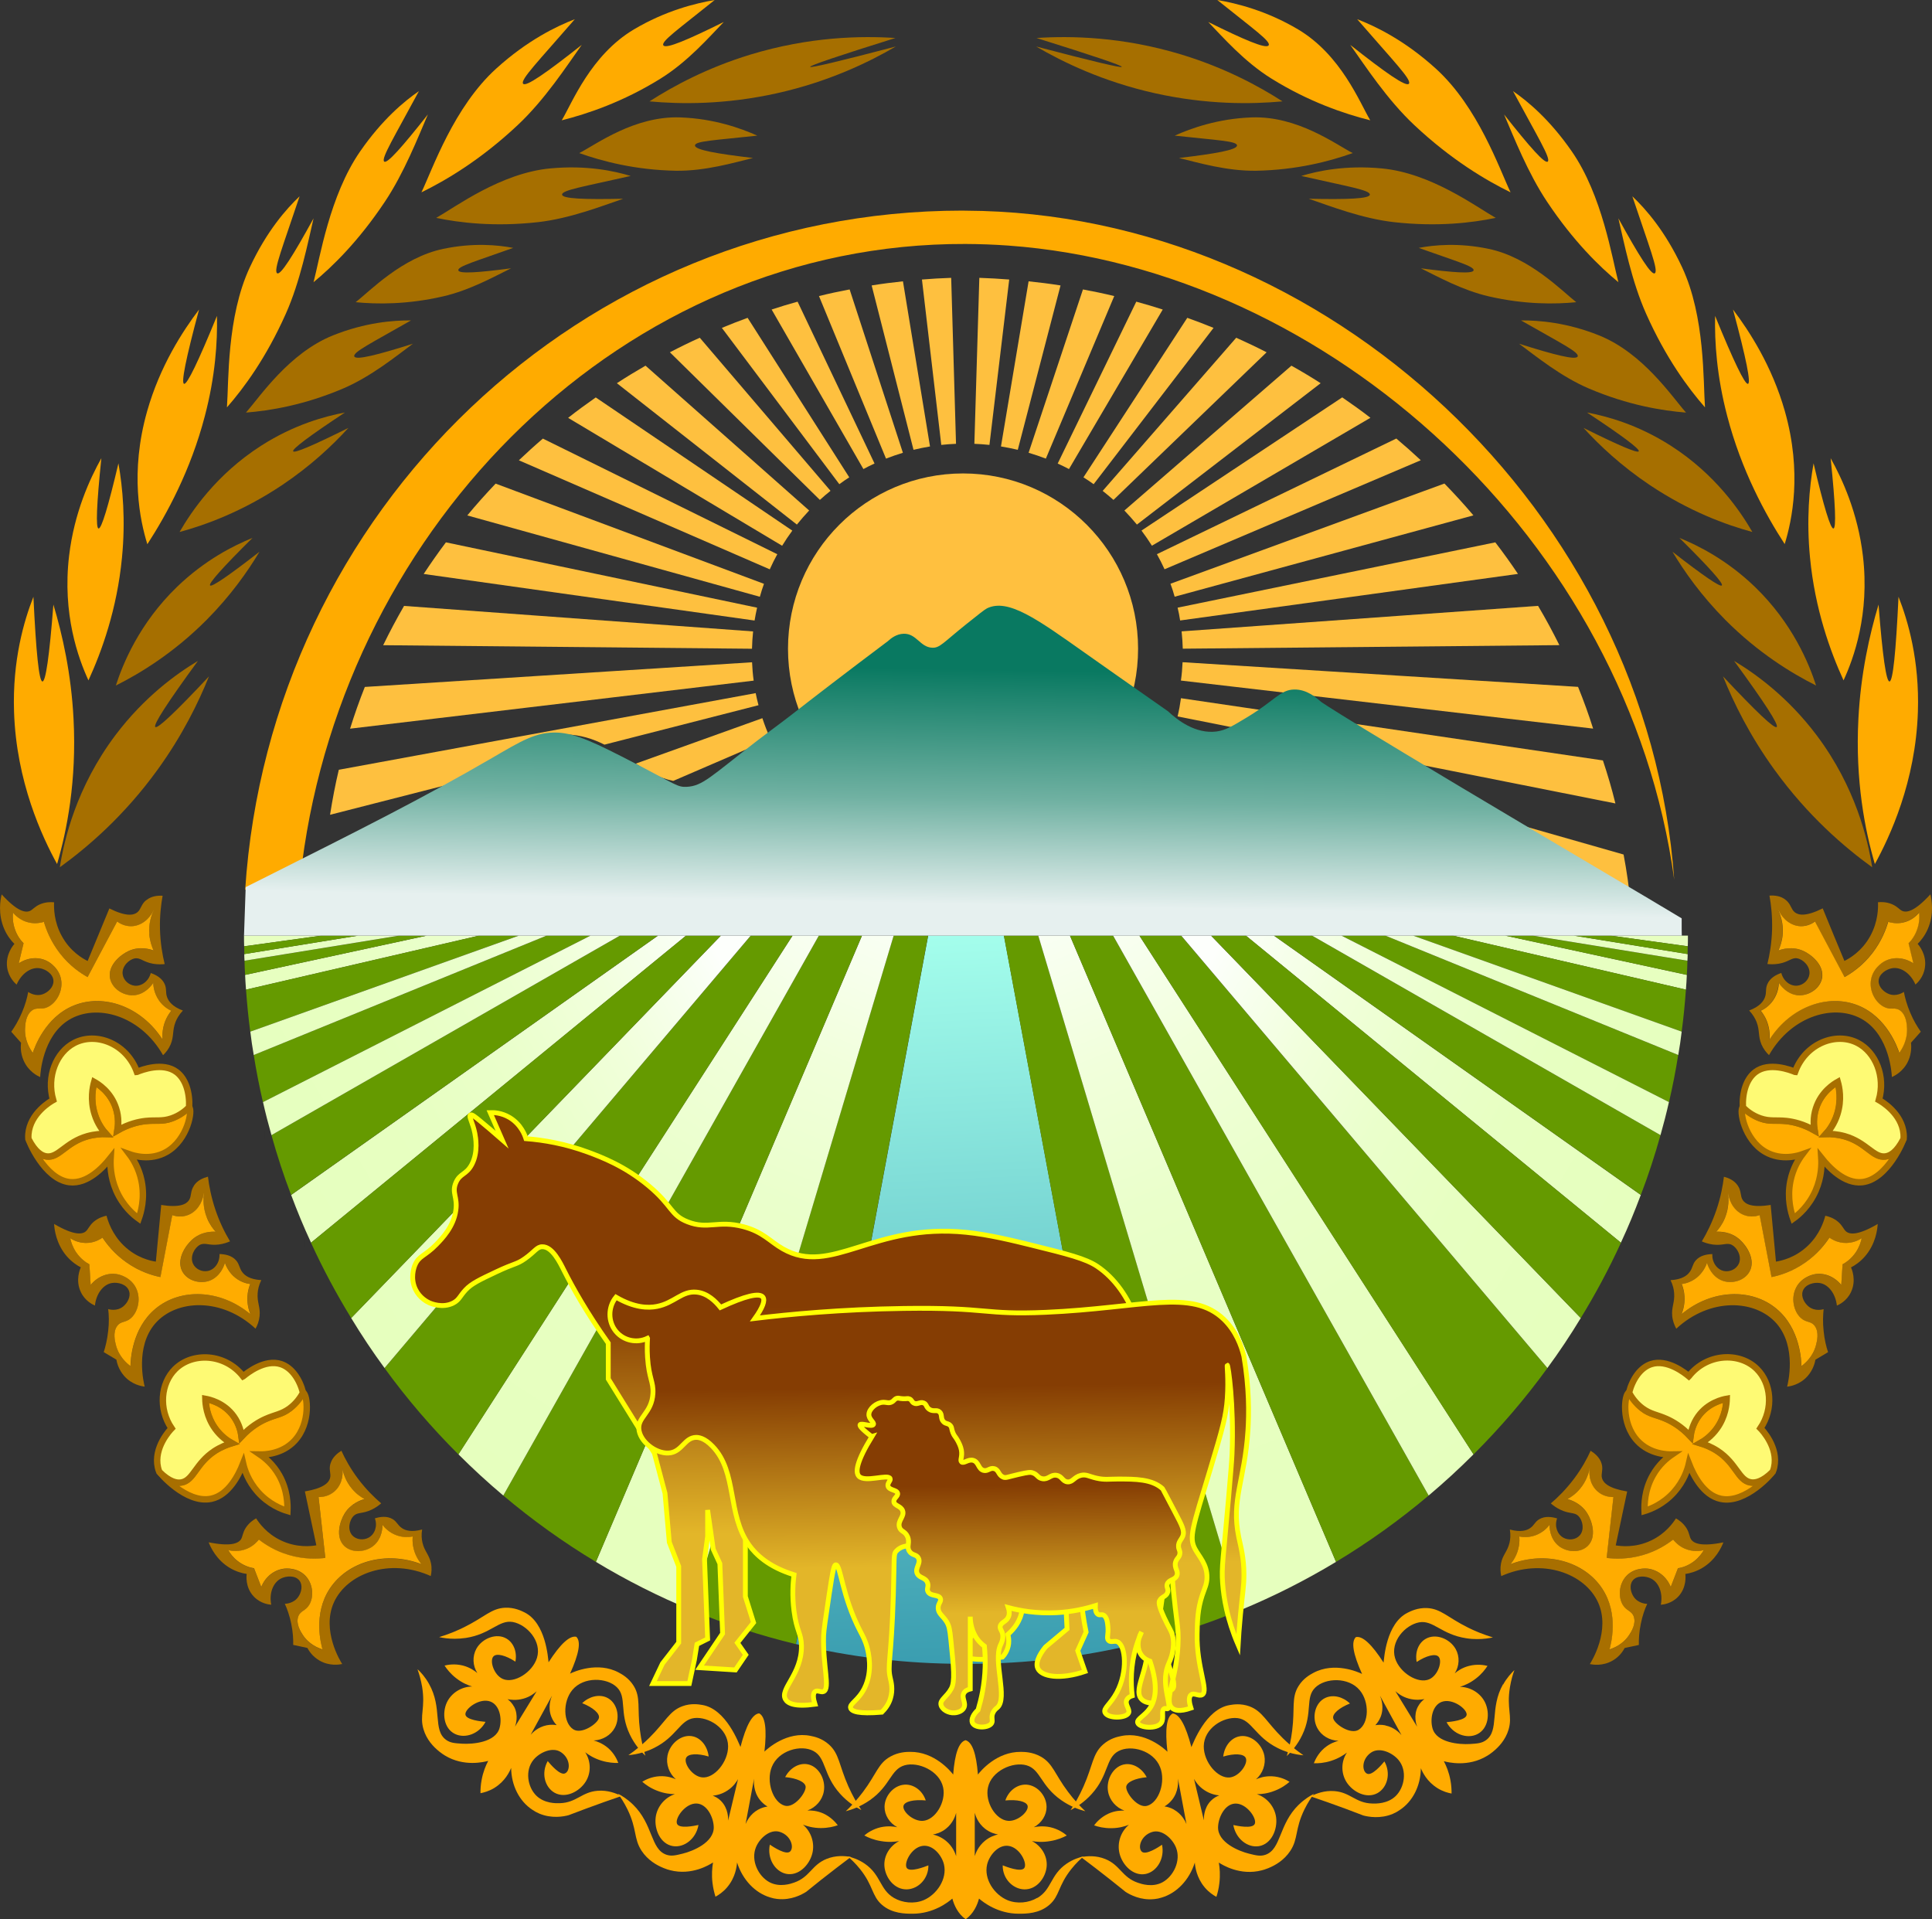 <?xml version="1.0" encoding="UTF-8"?>
<svg id="Layer_1" data-name="Layer 1" xmlns="http://www.w3.org/2000/svg" xmlns:xlink="http://www.w3.org/1999/xlink" viewBox="0 0 300 298">
  <rect x="0" y="0" width="300" height="298" fill="#333333" stroke="none"/>
  <defs>
    <style>
      .cls-1 {
        stroke: #231f20;
      }

      .cls-1, .cls-2, .cls-3, .cls-4, .cls-5, .cls-6 {
        stroke-miterlimit: 10;
      }

      .cls-1, .cls-7 {
        fill: none;
      }

      .cls-8 {
        fill: url(#linear-gradient-2);
      }

      .cls-9 {
        fill: url(#linear-gradient-17);
      }

      .cls-10 {
        fill: url(#linear-gradient-15);
      }

      .cls-11, .cls-6 {
        fill: #ffac00;
      }

      .cls-12 {
        fill: url(#linear-gradient-18);
      }

      .cls-13 {
        fill: url(#linear-gradient-28);
      }

      .cls-14 {
        fill: url(#linear-gradient-14);
      }

      .cls-15 {
        fill: url(#linear-gradient-36);
      }

      .cls-16 {
        fill: url(#linear-gradient-20);
      }

      .cls-17 {
        fill: url(#linear-gradient-6);
      }

      .cls-18 {
        fill: url(#linear-gradient-35);
      }

      .cls-19 {
        fill: url(#linear-gradient-32);
      }

      .cls-20 {
        fill: url(#linear-gradient-11);
      }

      .cls-21 {
        fill: url(#linear-gradient-10);
      }

      .cls-22 {
        fill: url(#linear-gradient-37);
      }

      .cls-23 {
        fill: #fec03f;
      }

      .cls-24 {
        fill: url(#linear-gradient-16);
      }

      .cls-25 {
        fill: url(#linear-gradient-31);
      }

      .cls-26 {
        fill: #ffab00;
      }

      .cls-27 {
        fill: #a66f00;
      }

      .cls-2 {
        fill: url(#linear-gradient-39);
      }

      .cls-2, .cls-3, .cls-4 {
        stroke: #ffff02;
        stroke-width: .75px;
      }

      .cls-3 {
        fill: url(#linear-gradient-40);
      }

      .cls-28 {
        fill: url(#linear-gradient-21);
      }

      .cls-29 {
        fill: url(#linear-gradient-25);
      }

      .cls-30 {
        fill: url(#linear-gradient-5);
      }

      .cls-31 {
        fill: #a86f00;
      }

      .cls-32 {
        clip-path: url(#clippath);
      }

      .cls-33 {
        fill: url(#linear-gradient-34);
      }

      .cls-4 {
        fill: url(#linear-gradient-41);
      }

      .cls-34 {
        fill: url(#linear-gradient-7);
      }

      .cls-35 {
        fill: url(#linear-gradient-24);
      }

      .cls-36 {
        fill: url(#linear-gradient-9);
      }

      .cls-37 {
        fill: url(#linear-gradient-22);
      }

      .cls-5 {
        fill: #fefa74;
      }

      .cls-5, .cls-6 {
        stroke: #a86f00;
      }

      .cls-38 {
        fill: url(#linear-gradient-3);
      }

      .cls-39 {
        fill: url(#linear-gradient);
      }

      .cls-40 {
        fill: url(#linear-gradient-27);
      }

      .cls-41 {
        fill: url(#linear-gradient-33);
      }

      .cls-42 {
        fill: url(#linear-gradient-38);
      }

      .cls-43 {
        fill: #ffc03f;
      }

      .cls-44 {
        fill: url(#linear-gradient-29);
      }

      .cls-45 {
        fill: url(#linear-gradient-30);
      }

      .cls-46 {
        fill: url(#linear-gradient-23);
      }

      .cls-47 {
        fill: url(#linear-gradient-19);
      }

      .cls-48 {
        fill: url(#linear-gradient-4);
      }

      .cls-49 {
        fill: url(#linear-gradient-8);
      }

      .cls-50 {
        fill: url(#linear-gradient-12);
      }

      .cls-51 {
        fill: url(#linear-gradient-13);
      }

      .cls-52 {
        fill: url(#linear-gradient-26);
      }
    </style>
    <clipPath id="clippath">
      <rect class="cls-7" width="300" height="298"/>
    </clipPath>
    <linearGradient id="linear-gradient" x1="97.11" y1="176.03" x2="32.18" y2="137.36" gradientTransform="translate(0 300) scale(1 -1)" gradientUnits="userSpaceOnUse">
      <stop offset="0" stop-color="#fdfffc"/>
      <stop offset=".06" stop-color="#f9fff3"/>
      <stop offset=".26" stop-color="#f1ffdb"/>
      <stop offset=".47" stop-color="#eaffcb"/>
      <stop offset=".7" stop-color="#e7ffc1"/>
      <stop offset="1" stop-color="#e6ffbe"/>
    </linearGradient>
    <linearGradient id="linear-gradient-2" x1="37.97" y1="151.69" x2="66.27" y2="151.69" gradientTransform="translate(0 300) scale(1 -1)" gradientUnits="userSpaceOnUse">
      <stop offset=".06" stop-color="#659a00"/>
      <stop offset=".52" stop-color="#659a00"/>
      <stop offset="1" stop-color="#659a00"/>
    </linearGradient>
    <linearGradient id="linear-gradient-3" x1="92.54" y1="183.69" x2="27.61" y2="145.03" xlink:href="#linear-gradient"/>
    <linearGradient id="linear-gradient-4" x1="38.2" y1="147.28" x2="80.57" y2="147.28" xlink:href="#linear-gradient-2"/>
    <linearGradient id="linear-gradient-5" x1="94.75" y1="179.97" x2="29.82" y2="141.31" xlink:href="#linear-gradient"/>
    <linearGradient id="linear-gradient-6" x1="144.62" y1="154.76" x2="150.15" y2="41.5" gradientTransform="translate(0 300) scale(1 -1)" gradientUnits="userSpaceOnUse">
      <stop offset="0" stop-color="#a4feec"/>
      <stop offset="1" stop-color="#3a9db0"/>
    </linearGradient>
    <linearGradient id="linear-gradient-7" x1="111.22" y1="152.32" x2="46.29" y2="113.66" xlink:href="#linear-gradient"/>
    <linearGradient id="linear-gradient-8" x1="39.4" y1="141.81" x2="91.71" y2="141.81" xlink:href="#linear-gradient-2"/>
    <linearGradient id="linear-gradient-9" x1="143.97" y1="154.58" x2="115.21" y2="46.31" xlink:href="#linear-gradient-2"/>
    <linearGradient id="linear-gradient-10" x1="142.31" y1="159.92" x2="102.01" y2="58.88" xlink:href="#linear-gradient"/>
    <linearGradient id="linear-gradient-11" x1="78.15" y1="106.11" x2="133.85" y2="106.11" xlink:href="#linear-gradient-2"/>
    <linearGradient id="linear-gradient-12" x1="132.49" y1="160.23" x2="73.65" y2="69.86" xlink:href="#linear-gradient"/>
    <linearGradient id="linear-gradient-13" x1="59.71" y1="114.46" x2="123.07" y2="114.46" xlink:href="#linear-gradient-2"/>
    <linearGradient id="linear-gradient-14" x1="118.27" y1="140.49" x2="53.34" y2="101.82" xlink:href="#linear-gradient"/>
    <linearGradient id="linear-gradient-15" x1="48.29" y1="125.04" x2="111.94" y2="125.04" xlink:href="#linear-gradient-2"/>
    <linearGradient id="linear-gradient-16" x1="42.14" y1="134.6" x2="102.17" y2="134.6" xlink:href="#linear-gradient-2"/>
    <linearGradient id="linear-gradient-17" x1="104.68" y1="163.32" x2="39.75" y2="124.66" xlink:href="#linear-gradient"/>
    <linearGradient id="linear-gradient-18" x1="100.52" y1="170.29" x2="35.59" y2="131.63" xlink:href="#linear-gradient"/>
    <linearGradient id="linear-gradient-19" x1="37.91" y1="153.3" x2="55.63" y2="153.3" xlink:href="#linear-gradient-2"/>
    <linearGradient id="linear-gradient-20" x1="202.89" y1="176.03" x2="267.82" y2="137.36" xlink:href="#linear-gradient"/>
    <linearGradient id="linear-gradient-21" x1="262.02" y1="151.69" x2="233.72" y2="151.69" xlink:href="#linear-gradient-2"/>
    <linearGradient id="linear-gradient-22" x1="207.45" y1="183.69" x2="272.38" y2="145.03" xlink:href="#linear-gradient"/>
    <linearGradient id="linear-gradient-23" x1="261.79" y1="147.28" x2="219.42" y2="147.28" xlink:href="#linear-gradient-2"/>
    <linearGradient id="linear-gradient-24" x1="205.24" y1="179.98" x2="270.17" y2="141.31" xlink:href="#linear-gradient"/>
    <linearGradient id="linear-gradient-25" x1="188.77" y1="152.32" x2="253.7" y2="113.66" xlink:href="#linear-gradient"/>
    <linearGradient id="linear-gradient-26" x1="260.59" y1="141.81" x2="208.28" y2="141.81" xlink:href="#linear-gradient-2"/>
    <linearGradient id="linear-gradient-27" x1="156.01" y1="154.57" x2="184.78" y2="46.31" xlink:href="#linear-gradient-2"/>
    <linearGradient id="linear-gradient-28" x1="157.69" y1="159.92" x2="197.98" y2="58.88" xlink:href="#linear-gradient"/>
    <linearGradient id="linear-gradient-29" x1="221.84" y1="106.11" x2="166.14" y2="106.11" xlink:href="#linear-gradient-2"/>
    <linearGradient id="linear-gradient-30" x1="167.49" y1="160.23" x2="226.34" y2="69.86" xlink:href="#linear-gradient"/>
    <linearGradient id="linear-gradient-31" x1="240.28" y1="114.46" x2="176.92" y2="114.46" xlink:href="#linear-gradient-2"/>
    <linearGradient id="linear-gradient-32" x1="181.72" y1="140.49" x2="246.65" y2="101.82" xlink:href="#linear-gradient"/>
    <linearGradient id="linear-gradient-33" x1="251.7" y1="125.04" x2="188.05" y2="125.04" xlink:href="#linear-gradient-2"/>
    <linearGradient id="linear-gradient-34" x1="257.85" y1="134.6" x2="197.82" y2="134.6" xlink:href="#linear-gradient-2"/>
    <linearGradient id="linear-gradient-35" x1="195.32" y1="163.32" x2="260.25" y2="124.65" xlink:href="#linear-gradient"/>
    <linearGradient id="linear-gradient-36" x1="199.48" y1="170.29" x2="264.4" y2="131.63" xlink:href="#linear-gradient"/>
    <linearGradient id="linear-gradient-37" x1="262.08" y1="153.3" x2="244.36" y2="153.3" xlink:href="#linear-gradient-2"/>
    <linearGradient id="linear-gradient-38" x1="150.71" y1="216.22" x2="149.51" y2="153.32" gradientTransform="translate(0 300) scale(1 -1)" gradientUnits="userSpaceOnUse">
      <stop offset=".32" stop-color="#097961"/>
      <stop offset=".64" stop-color="#70b1a2"/>
      <stop offset=".9" stop-color="#e6f0ef"/>
    </linearGradient>
    <linearGradient id="linear-gradient-39" x1="120.49" y1="126.04" x2="121.7" y2="25.96" gradientTransform="translate(0 300) scale(1 -1)" gradientUnits="userSpaceOnUse">
      <stop offset=".29" stop-color="#853d03"/>
      <stop offset=".64" stop-color="#e3b629"/>
    </linearGradient>
    <linearGradient id="linear-gradient-40" x1="144.01" y1="107.82" x2="145.22" y2="28.05" xlink:href="#linear-gradient-39"/>
    <linearGradient id="linear-gradient-41" x1="158.24" y1="85.81" x2="158.87" y2="29.19" xlink:href="#linear-gradient-39"/>
  </defs>
  <g class="cls-32">
    <g id="_Ð_Ð_Ð_Ñ_Ð_Ð_Ñ_Ñ_Ð_Ð·_1" data-name="ÐÐ¸Ð½ÑÐµÐ»ÑÑÐ¾Ð· 1">
      <path id="Vector" class="cls-43" d="M149.54,127.95c15.01,0,27.18-12.19,27.18-27.22s-12.17-27.22-27.18-27.22-27.18,12.19-27.18,27.22,12.17,27.22,27.18,27.22Z"/>
      <path id="Vector_2" data-name="Vector 2" class="cls-26" d="M259.97,136.58c-7.18-52.71-53.66-94.84-103.38-98.45-2.24-.16-4.47-.24-6.67-.25-53.05-.18-96.21,43.61-103.01,96.14-2.79,1.32-5.73,2.7-8.84,4.14,3.86-58.89,52.27-105.46,111.39-105.46,.15,0,.31,0,.45,.01,56.06,.22,105.97,46.7,110.06,103.86Z"/>
      <path id="Vector_3" data-name="Vector 3" class="cls-39" d="M74.39,145.27l-36.19,8.39c-.06-.76-.11-1.52-.14-2.29l28.21-6.1h8.12Z"/>
      <path id="Vector_4" data-name="Vector 4" class="cls-8" d="M66.27,145.27l-28.21,6.1c-.05-.73-.08-1.46-.09-2.19l24.01-3.9h4.29Z"/>
      <path id="Vector_5" data-name="Vector 5" class="cls-38" d="M49.91,145.27l-12,1.66c-.02-.55-.02-1.11-.02-1.66h12.02Z"/>
      <path id="Vector_6" data-name="Vector 6" class="cls-48" d="M80.57,145.27l-41.71,14.91c-.29-2.15-.5-4.32-.66-6.52l36.19-8.39h6.18Z"/>
      <path id="Vector_7" data-name="Vector 7" class="cls-30" d="M61.98,145.27l-24.01,3.9c-.03-.34-.04-.69-.04-1.03l17.69-2.87h6.35Z"/>
      <path id="Vector_8" data-name="Vector 8" class="cls-1" d="M58.63,212.41h0"/>
      <path id="Vector_9" data-name="Vector 9" class="cls-1" d="M53.45,204.65h-.01"/>
      <path id="Vector_10" data-name="Vector 10" class="cls-1" d="M47.21,192.96h-.01"/>
      <path id="Vector_11" data-name="Vector 11" class="cls-1" d="M44.12,185.54h0"/>
      <path id="Vector_12" data-name="Vector 12" class="cls-1" d="M41.07,176.25h-.01"/>
      <path id="Vector_13" data-name="Vector 13" class="cls-17" d="M176.4,255.27c-8.33,2.01-17.02,3.07-25.95,3.07-.15,0-.31,0-.45-.01-.15,.01-.31,.01-.45,.01-8.94,0-17.62-1.06-25.95-3.07l20.53-110.01h11.76l20.53,110.01Z"/>
      <path id="Vector_14" data-name="Vector 14" class="cls-34" d="M106.54,145.27l-58.24,47.68c-1.13-2.42-2.15-4.89-3.09-7.41l56.97-40.27h4.37Z"/>
      <path id="Vector_15" data-name="Vector 15" class="cls-49" d="M91.71,145.27l-50.88,25.86c-.56-2.41-1.04-4.86-1.43-7.32l45.49-18.54h6.83Z"/>
      <path id="Vector_16" data-name="Vector 16" class="cls-36" d="M144.11,145.27l-20.53,110.01c-5.57-1.34-10.98-3.11-16.2-5.27l31.38-104.74h5.35Z"/>
      <path id="Vector_17" data-name="Vector 17" class="cls-21" d="M138.77,145.27l-31.38,104.74c-5.16-2.13-10.12-4.64-14.86-7.5l41.32-97.24h4.91Z"/>
      <path id="Vector_18" data-name="Vector 18" class="cls-20" d="M133.85,145.27l-41.32,97.24c-5.07-3.05-9.87-6.5-14.38-10.3l49-86.94h6.7Z"/>
      <path id="Vector_19" data-name="Vector 19" class="cls-50" d="M127.15,145.27l-49,86.94c-2.41-2.03-4.73-4.16-6.97-6.4l51.89-80.55h4.08Z"/>
      <path id="Vector_20" data-name="Vector 20" class="cls-51" d="M123.07,145.27l-51.89,80.55c-4.16-4.15-8.01-8.63-11.47-13.4l56.86-67.14h6.5Z"/>
      <path id="Vector_21" data-name="Vector 21" class="cls-14" d="M116.57,145.27l-56.86,67.14c-1.84-2.5-3.57-5.1-5.18-7.76l57.41-59.38h4.63Z"/>
      <path id="Vector_22" data-name="Vector 22" class="cls-10" d="M111.94,145.27l-57.41,59.38c-2.3-3.75-4.39-7.66-6.24-11.69l58.24-47.69h5.41Z"/>
      <path id="Vector_23" data-name="Vector 23" class="cls-24" d="M102.17,145.27l-56.97,40.26c-1.16-3.03-2.17-6.13-3.05-9.28l54.11-30.98h5.91Z"/>
      <path id="Vector_24" data-name="Vector 24" class="cls-9" d="M96.26,145.27l-54.11,30.98c-.48-1.69-.92-3.4-1.31-5.13l50.88-25.86h4.55Z"/>
      <path id="Vector_25" data-name="Vector 25" class="cls-12" d="M84.88,145.27l-45.48,18.54c-.21-1.2-.39-2.41-.53-3.63l41.71-14.91h4.31Z"/>
      <path id="Vector_26" data-name="Vector 26" class="cls-47" d="M55.63,145.27l-17.69,2.87c-.01-.41-.02-.81-.02-1.21l12-1.66h5.71Z"/>
      <path id="Vector_27" data-name="Vector 27" class="cls-16" d="M225.6,145.27l36.19,8.39c.06-.76,.11-1.52,.14-2.29l-28.21-6.1h-8.12Z"/>
      <path id="Vector_28" data-name="Vector 28" class="cls-28" d="M233.72,145.27l28.21,6.1c.05-.73,.08-1.46,.09-2.19l-24.01-3.9h-4.29Z"/>
      <path id="Vector_29" data-name="Vector 29" class="cls-37" d="M250.08,145.27l12,1.66c.02-.55,.02-1.11,.02-1.66h-12.02Z"/>
      <path id="Vector_30" data-name="Vector 30" class="cls-46" d="M219.42,145.27l41.71,14.91c.29-2.15,.5-4.32,.66-6.52l-36.19-8.39h-6.18Z"/>
      <path id="Vector_31" data-name="Vector 31" class="cls-35" d="M238.01,145.27l24.01,3.9c.03-.34,.04-.69,.04-1.03l-17.69-2.87h-6.36Z"/>
      <path id="Vector_32" data-name="Vector 32" class="cls-1" d="M241.37,212.42h-.01"/>
      <path id="Vector_33" data-name="Vector 33" class="cls-1" d="M246.55,204.66h0"/>
      <path id="Vector_34" data-name="Vector 34" class="cls-1" d="M252.79,192.96h0"/>
      <path id="Vector_35" data-name="Vector 35" class="cls-1" d="M255.88,185.54h-.01"/>
      <path id="Vector_36" data-name="Vector 36" class="cls-1" d="M258.93,176.25h0"/>
      <path id="Vector_37" data-name="Vector 37" class="cls-29" d="M193.45,145.27l58.24,47.68c1.13-2.42,2.15-4.89,3.09-7.41l-56.97-40.27h-4.37Z"/>
      <path id="Vector_38" data-name="Vector 38" class="cls-52" d="M208.28,145.27l50.88,25.86c.56-2.41,1.04-4.86,1.43-7.32l-45.48-18.54h-6.83Z"/>
      <path id="Vector_39" data-name="Vector 39" class="cls-40" d="M155.88,145.27l20.53,110.01c5.57-1.34,10.98-3.11,16.2-5.27l-31.38-104.74h-5.35Z"/>
      <path id="Vector_40" data-name="Vector 40" class="cls-13" d="M161.22,145.27l31.38,104.74c5.16-2.13,10.12-4.64,14.86-7.5l-41.32-97.24h-4.91Z"/>
      <path id="Vector_41" data-name="Vector 41" class="cls-44" d="M166.14,145.27l41.32,97.24c5.07-3.05,9.87-6.5,14.38-10.3l-49-86.94h-6.7Z"/>
      <path id="Vector_42" data-name="Vector 42" class="cls-45" d="M172.84,145.27l49,86.94c2.41-2.03,4.73-4.16,6.97-6.4l-51.89-80.55h-4.08Z"/>
      <path id="Vector_43" data-name="Vector 43" class="cls-25" d="M176.92,145.27l51.89,80.55c4.16-4.15,8.01-8.63,11.47-13.4l-56.86-67.14h-6.5Z"/>
      <path id="Vector_44" data-name="Vector 44" class="cls-19" d="M183.42,145.27l56.86,67.14c1.84-2.5,3.57-5.1,5.18-7.76l-57.41-59.38h-4.63Z"/>
      <path id="Vector_45" data-name="Vector 45" class="cls-41" d="M188.05,145.27l57.41,59.38c2.3-3.75,4.39-7.66,6.24-11.69l-58.24-47.69h-5.41Z"/>
      <path id="Vector_46" data-name="Vector 46" class="cls-33" d="M197.82,145.27l56.97,40.26c1.16-3.03,2.17-6.13,3.05-9.28l-54.11-30.98h-5.91Z"/>
      <path id="Vector_47" data-name="Vector 47" class="cls-18" d="M203.73,145.27l54.11,30.98c.48-1.69,.92-3.4,1.31-5.13l-50.88-25.86h-4.55Z"/>
      <path id="Vector_48" data-name="Vector 48" class="cls-15" d="M215.11,145.27l45.49,18.54c.21-1.2,.39-2.41,.53-3.63l-41.71-14.91h-4.31Z"/>
      <path id="Vector_49" data-name="Vector 49" class="cls-22" d="M244.36,145.27l17.69,2.87c0-.41,.02-.81,.02-1.21l-12-1.66h-5.71Z"/>
      <g id="Group">
        <g id="Group_2" data-name="Group 2">
          <path id="Vector_50" data-name="Vector 50" class="cls-23" d="M117.04,105.68l-62.68,7.46c.68-2.19,1.44-4.34,2.29-6.48l60.13-3.83c.04,.96,.12,1.91,.25,2.85h0Z"/>
          <g id="Group_3" data-name="Group 3">
            <path id="Vector_51" data-name="Vector 51" class="cls-23" d="M119.63,114.74l-15.09,6.51c-2.14-.43-3.99-1.49-5.83-2.68l19.67-7.06c.37,1.11,.78,2.19,1.27,3.23h0Z"/>
            <path id="Vector_52" data-name="Vector 52" class="cls-23" d="M128.96,76.21c-.57,.46-1.13,.93-1.65,1.41l-23.29-22.92c1.51-.79,3.06-1.55,4.64-2.26l20.31,23.78h0Z"/>
            <path id="Vector_53" data-name="Vector 53" class="cls-23" d="M135.79,71.97c-.58,.27-1.16,.55-1.72,.86l-14.25-24.77c1.33-.44,2.68-.85,4.03-1.22l11.95,25.13h0Z"/>
            <path id="Vector_54" data-name="Vector 54" class="cls-23" d="M148.44,68.91c-.77,.03-1.53,.09-2.28,.17l-3-25.68c1.5-.12,3.01-.21,4.54-.26l.75,25.77Z"/>
            <path id="Vector_55" data-name="Vector 55" class="cls-23" d="M144.41,69.32c-.86,.14-1.71,.32-2.56,.52l-6.5-25.52c1.6-.26,3.23-.47,4.86-.64l4.2,25.64Z"/>
            <path id="Vector_56" data-name="Vector 56" class="cls-23" d="M140.21,70.3c-.89,.27-1.76,.57-2.63,.91l-10.41-25.24c1.57-.39,3.15-.73,4.76-1.03l8.27,25.36Z"/>
            <path id="Vector_57" data-name="Vector 57" class="cls-23" d="M125.65,79.26c-.66,.7-1.29,1.43-1.91,2.19l-27.95-21.95c1.45-.95,2.93-1.85,4.44-2.72h.01l25.4,22.48h0Z"/>
            <path id="Vector_58" data-name="Vector 58" class="cls-23" d="M123.03,82.39c-.56,.76-1.09,1.54-1.58,2.35l-33.23-19.86c1.39-1.1,2.83-2.15,4.29-3.17l30.52,20.68Z"/>
            <path id="Vector_59" data-name="Vector 59" class="cls-23" d="M120.7,86.05c-.43,.77-.81,1.55-1.17,2.35l-38.96-16.93c1.22-1.16,2.45-2.28,3.73-3.37l36.39,17.95h0Z"/>
            <path id="Vector_60" data-name="Vector 60" class="cls-23" d="M118.63,90.65c-.24,.66-.45,1.33-.64,2.01l-45.43-12.63c1.4-1.69,2.87-3.33,4.4-4.94l41.67,15.56Z"/>
            <path id="Vector_61" data-name="Vector 61" class="cls-23" d="M117.56,94.36c-.15,.66-.28,1.32-.39,1.99l-51.38-7.23c1.1-1.67,2.24-3.3,3.45-4.91l48.3,10.14h.01Z"/>
            <path id="Vector_62" data-name="Vector 62" class="cls-23" d="M116.94,98.05c-.09,.88-.15,1.78-.17,2.68l-57.27-.55c1-2.07,2.09-4.1,3.24-6.1l54.2,3.96h0Z"/>
            <path id="Vector_63" data-name="Vector 63" class="cls-23" d="M117.77,109.5l-23.91,6.12c-1.76-.89-3.71-1.53-6.03-1.59-4.1-.1-7.06,1.68-9.84,3.27-2.42,1.38-5.15,2.87-8.24,4.48h-.01l-18.49,4.73c.37-2.35,.81-4.69,1.36-6.99l64.73-11.9c.13,.63,.27,1.26,.44,1.88Z"/>
            <path id="Vector_64" data-name="Vector 64" class="cls-23" d="M131.88,74.11c-.53,.34-1.04,.69-1.55,1.07l-18.24-24.27c1.31-.55,2.65-1.07,4-1.56l15.78,24.76Z"/>
          </g>
        </g>
        <path id="Vector_65" data-name="Vector 65" class="cls-23" d="M183.37,105.67l64.01,7.46c-.69-2.19-1.47-4.34-2.34-6.48l-61.41-3.83c-.04,.96-.12,1.91-.26,2.85Z"/>
        <path id="Vector_66" data-name="Vector 66" class="cls-23" d="M182.86,111.24l67.98,13.51c-.55-2.25-1.2-4.46-1.94-6.68l-65.52-9.66c-.13,.95-.3,1.89-.52,2.81h0Z"/>
        <path id="Vector_67" data-name="Vector 67" class="cls-23" d="M181.72,115.94l71.5,24.46c-.26-2.58-.62-5.15-1.11-7.72l-69.4-19.81c-.29,1.04-.61,2.07-.99,3.07Z"/>
        <path id="Vector_68" data-name="Vector 68" class="cls-23" d="M171.21,76.21c.58,.46,1.15,.93,1.69,1.41l23.78-22.92c-1.54-.79-3.13-1.55-4.72-2.26l-20.74,23.78h0Z"/>
        <path id="Vector_69" data-name="Vector 69" class="cls-23" d="M164.23,71.97c.59,.27,1.18,.55,1.76,.86l14.56-24.77c-1.36-.44-2.74-.85-4.11-1.22l-12.2,25.13h-.01Z"/>
        <path id="Vector_70" data-name="Vector 70" class="cls-23" d="M151.31,68.91c.79,.03,1.56,.09,2.33,.17l3.07-25.68c-1.53-.12-3.08-.21-4.64-.26l-.77,25.77Z"/>
        <path id="Vector_71" data-name="Vector 71" class="cls-23" d="M155.43,69.32c.88,.14,1.75,.32,2.61,.52l6.64-25.52c-1.64-.26-3.29-.47-4.96-.64l-4.29,25.64Z"/>
        <path id="Vector_72" data-name="Vector 72" class="cls-23" d="M159.72,70.3c.91,.27,1.8,.57,2.68,.91l10.62-25.24c-1.61-.39-3.22-.73-4.86-1.03l-8.44,25.36Z"/>
        <path id="Vector_73" data-name="Vector 73" class="cls-23" d="M174.59,79.26c.67,.7,1.32,1.43,1.95,2.19l28.53-21.95c-1.48-.95-2.98-1.85-4.54-2.72h0l-25.93,22.48Z"/>
        <path id="Vector_74" data-name="Vector 74" class="cls-23" d="M177.25,82.38c.57,.76,1.11,1.54,1.62,2.35l33.93-19.86c-1.42-1.1-2.89-2.15-4.38-3.17l-31.17,20.68Z"/>
        <path id="Vector_75" data-name="Vector 75" class="cls-23" d="M179.64,86.04c.43,.77,.83,1.55,1.19,2.35l39.79-16.93c-1.24-1.16-2.51-2.28-3.8-3.37l-37.16,17.95h0Z"/>
        <path id="Vector_76" data-name="Vector 76" class="cls-23" d="M181.75,90.64c.25,.66,.46,1.33,.65,2.01l46.39-12.63c-1.43-1.69-2.93-3.33-4.5-4.94l-42.55,15.56Z"/>
        <path id="Vector_77" data-name="Vector 77" class="cls-23" d="M182.86,94.35c.16,.66,.29,1.32,.39,1.99l52.46-7.23c-1.12-1.67-2.29-3.3-3.52-4.9l-49.33,10.14Z"/>
        <path id="Vector_78" data-name="Vector 78" class="cls-23" d="M183.48,98.04c.09,.88,.16,1.78,.18,2.68l58.48-.55c-1.03-2.07-2.12-4.1-3.31-6.1l-55.35,3.96Z"/>
        <path id="Vector_79" data-name="Vector 79" class="cls-23" d="M168.23,74.11c.54,.34,1.07,.69,1.59,1.07l18.62-24.27c-1.34-.55-2.7-1.07-4.08-1.56l-16.12,24.76h0Z"/>
      </g>
      <path id="Vector_80" data-name="Vector 80" class="cls-42" d="M261.19,145.27H37.89c.09-2.5,.17-5.02,.26-7.53,.47-.23,1.32-.66,2.38-1.19,15.67-7.87,25.08-12.59,35.82-18.83,4.66-2.7,6.85-4.1,10.23-3.97,2.82,.12,5.98,1.63,12.11,4.82,6.24,3.24,6.52,3.68,7.96,3.6,2.45-.14,3.65-1.54,10.88-7.13,1.77-1.36,3.58-2.66,5.34-4.03,3.42-2.67,8.43-6.53,15-11.46,.5-.47,1.36-1.12,2.45-1.15,2-.05,2.54,2.08,4.42,2.17,1.2,.06,1.71-.78,5.26-3.62,1.93-1.54,2.9-2.32,3.27-2.5,3.26-1.57,7.72,1.63,15.22,6.94,2.13,1.5,6.53,4.61,12.88,9.05,1.47,1.38,4.27,3.54,7.5,3.14,1.4-.17,2.51-.84,4.73-2.18,4.4-2.65,5.19-4.3,7.36-4.34,1.98-.04,3.46,1.29,4.19,1.92,0,0,1.89,1.61,50.1,30.1,0,0,.1,.06,.12,.07,1.88,1.12,3.8,2.26,5.76,3.44h0c0,.3,0,.6,0,.9,0,.6,0,1.2,.02,1.8h0Z"/>
      <g id="Group_4" data-name="Group 4">
        <g id="Group_5" data-name="Group 5">
          <path id="Vector_81" data-name="Vector 81" class="cls-26" d="M161.06,294.68c-1.32,.78-3.11,.97-4.61,.36-2.05-.85-3.71-3.28-3.17-5.55,.34-1.4,1.69-3.07,3.27-2.89,1.81,.21,3.02,2.74,2.5,3.45-.5,.69-2.77-.19-3.35-.42-.03,2.04,1.54,3.68,3.35,3.73,1.99,.04,3.35-1.87,3.48-3.61,.11-1.57-.79-3.11-2.29-3.89,.66,.12,1.66,.21,2.85,0,1.12-.18,1.99-.56,2.56-.87-.42-.35-1.28-.99-2.56-1.28-1.12-.24-2.05-.11-2.56,0,1.22-.66,1.99-1.88,1.98-3.17-.02-1.82-1.61-3.55-3.45-3.44-1.3,.08-2.48,1.05-2.95,2.45,1.83-.17,3.25,.15,3.45,.81,.25,.85-1.47,2.46-3.01,2.36-1.94-.13-3.63-2.93-3.14-5.18,.54-2.57,3.86-4.06,6-3.44,2.16,.63,2.16,3.14,5.35,5.39,1.43,1.01,2.83,1.49,3.77,1.74-.82-.78-1.76-1.78-2.69-3.02-2.09-2.78-2.34-4.41-4.24-5.47-1.27-.71-2.5-.72-3.06-.73-3.8-.05-6.31,3.02-6.69,3.52-.25-3.27-.89-5.05-1.92-5.33-1.03,.28-1.67,2.05-1.92,5.33-.39-.5-2.9-3.57-6.69-3.52-.56,0-1.79,.02-3.06,.73-1.9,1.05-2.15,2.68-4.24,5.47-.93,1.24-1.87,2.24-2.69,3.02,.94-.25,2.33-.73,3.77-1.74,3.18-2.24,3.18-4.75,5.35-5.39,2.13-.62,5.46,.87,6,3.44,.48,2.24-1.21,5.05-3.14,5.18-1.54,.1-3.26-1.51-3.01-2.36,.2-.66,1.62-.98,3.45-.81-.46-1.4-1.64-2.37-2.95-2.45-1.84-.11-3.43,1.62-3.45,3.44,0,1.29,.76,2.51,1.98,3.17-.51-.11-1.44-.24-2.56,0-1.27,.29-2.15,.93-2.56,1.28,.57,.31,1.44,.69,2.56,.87,1.19,.21,2.18,.12,2.85,0-1.5,.78-2.4,2.32-2.29,3.89,.13,1.74,1.49,3.65,3.48,3.61,1.81-.05,3.38-1.69,3.35-3.73-.58,.23-2.85,1.11-3.35,.42-.52-.71,.69-3.24,2.5-3.45,1.58-.18,2.94,1.49,3.27,2.89,.53,2.26-1.13,4.7-3.17,5.55-1.49,.61-3.28,.42-4.61-.36-2.21-1.3-1.98-3.55-4.51-5.3-1.02-.7-2.02-1-2.67-1.15,.46,.39,1.19,1.05,1.93,1.98,2.07,2.59,1.8,4.15,3.39,5.54,1.59,1.39,3.67,1.39,4.76,1.39,3.24,0,5.49-1.76,6.18-2.35,.26,.98,.83,2.33,2.07,3.21,1.24-.88,1.81-2.23,2.07-3.21,.69,.59,2.94,2.35,6.18,2.35,1.1,0,3.17,0,4.76-1.39,1.59-1.38,1.32-2.94,3.39-5.54,.74-.93,1.46-1.59,1.93-1.98-.65,.15-1.65,.45-2.67,1.15-2.53,1.74-2.29,3.99-4.51,5.3Zm-12.59-6.48c-.14-.44-.53-1.52-1.6-2.39-.78-.63-1.57-.87-2.01-.97,.42-.07,1.23-.27,2.02-.89,1.13-.89,1.48-2.06,1.59-2.47v6.73Zm2.89,0v-6.73c.11,.41,.46,1.58,1.59,2.47,.79,.62,1.59,.82,2.02,.89-.43,.1-1.23,.34-2.01,.97-1.07,.87-1.46,1.95-1.6,2.39Z"/>
          <g id="Group_6" data-name="Group 6">
            <path id="Vector_82" data-name="Vector 82" class="cls-26" d="M201.68,280.2c-3.16,3.08-2.7,6.9-5.16,7.78-.79,.28-1.47,.11-2.56-.16-1.59-.39-4.9-1.74-4.82-4.15,.05-1.52,1.04-3.52,2.61-3.63,1.79-.12,3.47,2.31,3.09,3.15-.35,.81-2.72,.31-3.33,.18,.38,2.14,2.22,3.57,3.98,3.28,1.94-.33,2.89-2.58,2.67-4.43-.21-1.66-1.38-3.1-2.99-3.64,.67,0,1.65-.09,2.76-.53,1.05-.4,1.82-.96,2.31-1.39-.46-.29-1.43-.8-2.73-.86-1.14-.05-2.01,.26-2.48,.47,1.05-.91,1.55-2.33,1.3-3.68-.39-1.91-2.26-3.42-4.02-2.96-1.25,.32-2.19,1.56-2.37,3.11,1.74-.52,3.18-.45,3.5,.21,.41,.84-.94,2.85-2.46,3.03-1.9,.22-4.08-2.39-4.06-4.84,.03-2.79,3.05-4.63,5.25-4.37,2.21,.26,2.71,2.89,6.24,4.65,.55,.28,1.1,.49,1.6,.65,.94,.29,1.77,.42,2.39,.47-.53-.37-1.13-.81-1.74-1.33-.1-.08-.2-.17-.3-.26-.38-.32-.77-.68-1.17-1.07-2.57-2.52-3.13-4.18-5.18-4.94-1.37-.5-2.57-.28-3.11-.19-3.69,.65-5.62,5.93-5.9,6.52-.88-3.38-1.85-5.12-2.9-5.22-.95,.48-1.22,2.46-.82,5.94-.46-.46-3.51-3.2-7.18-2.44-.54,.11-1.73,.35-2.83,1.33-1.63,1.45-1.56,3.21-3.03,6.52-.65,1.47-1.36,2.69-2.01,3.66,.86-.44,2.12-1.2,3.3-2.52,2.65-2.94,2.15-5.58,4.13-6.64,1.95-1.05,5.46-.11,6.48,2.48,.91,2.26-.18,5.51-2.03,6.01-1.47,.39-3.3-2.01-3.23-2.95,.06-.73,1.37-1.33,3.18-1.49-.72-1.38-2.06-2.18-3.33-2.02-1.81,.23-3.01,2.34-2.67,4.25,.24,1.35,1.23,2.48,2.54,2.95-.52-.02-1.45,0-2.48,.47-1.19,.55-1.9,1.38-2.23,1.82,.61,.22,1.53,.45,2.65,.44,1.2,0,2.14-.29,2.76-.53-1.3,1.09-1.87,2.87-1.45,4.5,.46,1.79,2.16,3.54,4.08,3.13,1.74-.39,2.95-2.4,2.51-4.53-.51,.35-2.54,1.69-3.16,1.06-.64-.64-.12-2.48,1.59-3.03,1.54-.51,3.18,1.01,3.74,2.41,.81,2.03-.39,4.47-2.12,5.4-1.57,.83-3.29,.24-3.81,.06-2.47-.85-2.72-2.74-5.05-3.68-1.43-.58-2.82-.48-3.77-.3,.75,.56,1.5,1.13,2.25,1.71,1.6,1.23,3.15,2.46,4.67,3.69,.67,.43,2.34,1.35,4.46,1.12h.03c.39-.04,.75-.12,1.12-.24,2.33-.69,4.28-2.72,5.14-5.43,.05,.66,.27,2.34,1.52,3.83,0,0,.02,.03,.03,.04,.62,.73,1.3,1.18,1.8,1.45,.19-.58,.37-1.29,.46-2.11,.16-1.29,.06-2.39-.08-3.21,.52,.34,3.3,2.09,6.68,1.2,.21-.05,.57-.16,1.02-.34,0,0,.03,0,.04-.02,1.01-.41,2.4-1.2,3.36-2.66,1.26-1.91,.68-3.33,2.19-6.43,.53-1.08,1.09-1.9,1.48-2.43-.59,.3-1.47,.83-2.36,1.7h0Zm-19.39,.77c-.55-.31-1.09-.44-1.47-.49,.35-.21,.79-.53,1.19-1.04,1.03-1.31,.94-2.84,.9-3.28l1.32,7.05c-.18-.42-.7-1.54-1.94-2.23Zm4.65,1.67c-.51-2.14-1.03-4.29-1.54-6.44,.22,.39,.7,1.15,1.61,1.75,.95,.64,1.88,.78,2.32,.82-.36,.13-.85,.37-1.31,.84-1.13,1.15-1.09,2.7-1.08,3.02Z"/>
            <path id="Vector_83" data-name="Vector 83" class="cls-26" d="M233.39,261.51c-2.11,3.76-.54,7.15-2.64,8.68-.67,.49-1.37,.53-2.49,.6-1.63,.1-5.19-.18-5.82-2.43-.4-1.42-.05-3.55,1.42-4.11,1.67-.63,3.99,1.12,3.88,2.01-.09,.85-2.5,1.08-3.12,1.14,.99,1.87,3.17,2.65,4.76,1.87,1.75-.87,2-3.22,1.25-4.87-.68-1.47-2.23-2.46-3.93-2.49,.64-.2,1.55-.56,2.48-1.29,.88-.67,1.45-1.42,1.8-1.96-.53-.13-1.6-.32-2.86,0-1.1,.28-1.84,.82-2.23,1.16,.73-1.14,.8-2.6,.15-3.77-.93-1.65-3.16-2.5-4.71-1.56-1.1,.66-1.63,2.08-1.35,3.56,1.51-.99,2.91-1.34,3.4-.82,.63,.66-.06,2.9-1.45,3.51-1.75,.76-4.6-1.02-5.3-3.27-.79-2.58,1.55-5.16,3.73-5.57,2.19-.4,3.44,1.88,7.32,2.47,.61,.1,1.2,.13,1.72,.13,.98,0,1.81-.13,2.42-.26-.62-.19-1.31-.42-2.06-.72-.12-.05-.24-.1-.36-.15-.45-.19-.94-.4-1.43-.65-3.19-1.58-4.22-2.94-6.39-3.04-1.46-.06-2.54,.49-3.02,.73-3.33,1.67-3.63,7.11-3.72,7.74-1.84-2.86-3.27-4.18-4.3-3.96-.76,.72-.44,2.62,.96,5.72-.58-.29-4.29-1.93-7.57-.16-.48,.26-1.55,.83-2.3,2.05-1.13,1.81-.54,3.42-.98,6.9-.19,1.55-.51,2.88-.84,3.96,.69-.66,1.67-1.72,2.41-3.29,1.66-3.48,.42-5.78,2-7.33,1.55-1.54,5.18-1.69,6.92,.4,1.53,1.82,1.45,5.14-.17,6.14-1.29,.79-3.75-.89-3.95-1.78-.16-.69,.92-1.63,2.6-2.3-1.1-1.06-2.6-1.41-3.78-.89-1.66,.74-2.18,3.04-1.29,4.7,.62,1.18,1.9,1.93,3.29,1.98-.5,.13-1.38,.43-2.23,1.16-.97,.85-1.4,1.83-1.6,2.33,.65,.02,1.59-.03,2.66-.37,1.14-.36,1.97-.89,2.48-1.29-.92,1.38-.94,3.19-.06,4.59,.97,1.52,3.1,2.64,4.81,1.7,1.54-.87,2.11-3.07,1.07-4.92-.39,.47-1.93,2.3-2.71,1.9-.8-.4-.84-2.25,.62-3.26,1.32-.92,3.33,0,4.28,1.14,1.37,1.64,.95,4.24-.44,5.6-1.26,1.22-3.07,1.18-3.62,1.16-2.61-.06-3.4-1.74-5.9-1.93-1.54-.12-2.83,.38-3.69,.82,.88,.3,1.77,.61,2.66,.92,1.89,.67,3.74,1.35,5.53,2.05,.77,.2,2.63,.56,4.59-.26,0,0,.02,0,.03-.02,.36-.15,.68-.33,1-.55,2.03-1.32,3.28-3.76,3.31-6.51,.24,.59,.94,2.08,2.58,3.09,0,0,.03,.02,.04,.03,.81,.49,1.59,.71,2.15,.81,0-.59-.03-1.3-.18-2.08-.23-1.24-.64-2.22-1.02-2.94,.6,.16,3.77,.97,6.73-.84,.19-.11,.5-.31,.87-.61,0,0,.03-.02,.03-.03,.84-.67,1.94-1.81,2.42-3.43,.63-2.13-.33-3.27,.21-6.57,.19-1.15,.47-2.07,.7-2.67-.47,.45-1.17,1.19-1.76,2.26v-.05Zm-18.28,6.38c-.62-.12-1.17-.09-1.55-.02,.27-.29,.6-.72,.83-1.3,.59-1.51,.06-2.89-.11-3.29l3.34,6.12c-.3-.34-1.13-1.22-2.51-1.49h0Zm4.92,.18c-1.12-1.82-2.24-3.66-3.36-5.49,.33,.3,1.01,.86,2.06,1.15,1.1,.31,2.03,.17,2.46,.08-.31,.22-.7,.59-1.01,1.16-.74,1.39-.25,2.81-.14,3.1h0Z"/>
          </g>
          <g id="Group_7" data-name="Group 7">
            <path id="Vector_84" data-name="Vector 84" class="cls-26" d="M95.95,278.5c.4,.53,.95,1.35,1.48,2.43,1.51,3.09,.94,4.51,2.19,6.43,.96,1.46,2.35,2.25,3.36,2.66,0,0,.03,0,.04,.02,.44,.18,.81,.29,1.02,.34,3.38,.89,6.16-.86,6.68-1.2-.14,.82-.24,1.92-.08,3.21,.1,.82,.28,1.53,.46,2.11,.49-.27,1.18-.72,1.8-1.45,0,0,.02-.03,.03-.04,1.26-1.49,1.47-3.17,1.52-3.83,.86,2.7,2.81,4.74,5.14,5.43,.37,.12,.73,.2,1.12,.24h.03c2.12,.23,3.79-.69,4.46-1.12,1.51-1.23,3.06-2.46,4.67-3.69,.75-.58,1.5-1.15,2.25-1.71-.95-.18-2.33-.28-3.77,.3-2.33,.94-2.58,2.83-5.05,3.68-.51,.18-2.23,.77-3.81-.06-1.73-.92-2.93-3.36-2.12-5.4,.55-1.4,2.19-2.92,3.74-2.41,1.71,.55,2.23,2.39,1.59,3.03-.62,.63-2.65-.71-3.16-1.06-.44,2.13,.77,4.14,2.51,4.53,1.92,.41,3.62-1.34,4.08-3.13,.42-1.63-.16-3.41-1.45-4.5,.61,.24,1.56,.52,2.76,.53,1.12,0,2.04-.22,2.65-.44-.34-.44-1.05-1.27-2.23-1.82-1.03-.46-1.96-.49-2.48-.47,1.31-.47,2.3-1.6,2.54-2.95,.35-1.91-.86-4.02-2.67-4.25-1.27-.16-2.61,.64-3.33,2.02,1.81,.16,3.12,.76,3.18,1.49,.07,.94-1.76,3.34-3.23,2.95-1.85-.5-2.94-3.74-2.03-6.01,1.03-2.59,4.54-3.53,6.48-2.48,1.98,1.06,1.48,3.69,4.13,6.64,1.19,1.32,2.44,2.08,3.3,2.52-.64-.97-1.35-2.19-2.01-3.66-1.47-3.3-1.4-5.07-3.03-6.52-1.1-.98-2.28-1.22-2.83-1.33-3.67-.76-6.71,1.98-7.18,2.44,.4-3.47,.13-5.46-.82-5.94-1.05,.1-2.02,1.83-2.9,5.22-.28-.59-2.21-5.87-5.9-6.52-.54-.09-1.74-.31-3.11,.19-2.05,.75-2.61,2.41-5.18,4.94-.4,.39-.79,.75-1.17,1.07-.1,.09-.2,.18-.3,.26-.61,.52-1.21,.96-1.74,1.33,.62-.05,1.45-.18,2.39-.47,.5-.16,1.05-.37,1.6-.65,3.53-1.75,4.02-4.38,6.24-4.64,2.19-.25,5.22,1.58,5.25,4.37,.02,2.44-2.16,5.06-4.06,4.84-1.52-.18-2.87-2.19-2.46-3.03,.32-.66,1.76-.73,3.5-.21-.18-1.55-1.13-2.79-2.37-3.11-1.76-.46-3.64,1.05-4.02,2.96-.26,1.35,.25,2.77,1.29,3.68-.47-.21-1.34-.52-2.48-.47-1.29,.06-2.26,.57-2.73,.86,.49,.43,1.26,.99,2.31,1.39,1.11,.44,2.09,.53,2.76,.53-1.61,.54-2.79,1.98-2.99,3.64-.22,1.85,.73,4.1,2.67,4.43,1.76,.29,3.61-1.14,3.98-3.28-.61,.13-2.99,.63-3.33-.18-.38-.84,1.3-3.27,3.09-3.15,1.57,.11,2.56,2.11,2.61,3.63,.08,2.41-3.23,3.76-4.82,4.15-1.09,.27-1.77,.44-2.56,.16-2.46-.88-2-4.7-5.16-7.78-.89-.87-1.77-1.4-2.36-1.7h0Zm19.82,4.73l1.32-7.05c-.04,.44-.13,1.97,.9,3.28,.4,.51,.84,.83,1.19,1.04-.39,.05-.92,.18-1.47,.49-1.24,.69-1.76,1.81-1.94,2.23Zm-3.79-3.58c-.46-.47-.96-.71-1.31-.84,.44-.04,1.37-.18,2.32-.82,.91-.6,1.39-1.36,1.61-1.75-.51,2.14-1.03,4.29-1.54,6.44,.01-.32,.05-1.87-1.08-3.02Z"/>
            <path id="Vector_85" data-name="Vector 85" class="cls-26" d="M64.85,259.26c.22,.6,.5,1.52,.7,2.67,.53,3.29-.43,4.43,.21,6.57,.48,1.63,1.58,2.76,2.42,3.43,0,.01,.03,.02,.03,.03,.38,.3,.69,.5,.87,.61,2.96,1.81,6.13,1,6.73,.84-.38,.72-.79,1.7-1.02,2.94-.15,.79-.19,1.49-.18,2.08,.55-.11,1.33-.32,2.14-.81,0,0,.03-.02,.04-.03,1.64-1.01,2.34-2.5,2.58-3.09,.03,2.74,1.28,5.19,3.31,6.51,.32,.22,.64,.4,1,.55,0,.01,.02,.01,.03,.02,1.95,.83,3.82,.47,4.59,.26,1.81-.69,3.65-1.38,5.54-2.05,.89-.32,1.77-.62,2.66-.92-.85-.44-2.14-.94-3.69-.82-2.5,.19-3.29,1.86-5.9,1.93-.54,.02-2.36,.06-3.62-1.16-1.38-1.35-1.81-3.95-.43-5.6,.94-1.13,2.96-2.06,4.28-1.14,1.47,1.01,1.43,2.86,.62,3.26-.78,.4-2.32-1.43-2.71-1.9-1.04,1.84-.48,4.04,1.07,4.92,1.71,.94,3.84-.18,4.81-1.7,.88-1.38,.85-3.19-.06-4.59,.51,.4,1.33,.93,2.48,1.29,1.07,.33,2.01,.39,2.66,.37-.19-.5-.62-1.48-1.6-2.33-.85-.72-1.72-1.02-2.23-1.16,1.39-.05,2.67-.81,3.29-1.98,.89-1.66,.37-3.96-1.29-4.7-1.17-.52-2.68-.17-3.78,.89,1.68,.67,2.76,1.61,2.6,2.3-.21,.89-2.66,2.57-3.95,1.78-1.62-1-1.7-4.31-.17-6.14,1.74-2.09,5.37-1.94,6.92-.4,1.57,1.55,.33,3.84,2,7.33,.74,1.56,1.72,2.63,2.41,3.29-.33-1.08-.65-2.42-.84-3.96-.44-3.47,.15-5.09-.98-6.9-.76-1.22-1.82-1.79-2.3-2.05-3.28-1.77-6.99-.13-7.57,.16,1.39-3.09,1.73-5,.96-5.72-1.03-.21-2.46,1.1-4.3,3.96-.09-.63-.39-6.06-3.72-7.74-.49-.24-1.57-.79-3.02-.73-2.17,.1-3.2,1.46-6.4,3.04-.49,.24-.98,.46-1.43,.65-.12,.05-.24,.11-.36,.15-.74,.3-1.43,.53-2.06,.72,.61,.14,1.44,.26,2.42,.26,.52,0,1.11-.04,1.72-.13,3.88-.59,5.13-2.87,7.32-2.47,2.16,.41,4.52,2.98,3.73,5.57-.7,2.26-3.55,4.03-5.3,3.27-1.4-.61-2.1-2.86-1.45-3.51,.49-.52,1.9-.16,3.4,.82,.29-1.48-.26-2.9-1.35-3.56-1.54-.94-3.79-.09-4.71,1.56-.64,1.17-.58,2.63,.15,3.77-.4-.33-1.13-.87-2.23-1.16-1.26-.32-2.33-.13-2.86,0,.35,.54,.92,1.28,1.8,1.96,.93,.73,1.84,1.1,2.48,1.29-1.7,.03-3.24,1.02-3.93,2.49-.75,1.64-.5,4,1.25,4.87,1.59,.78,3.78,0,4.76-1.87-.62-.06-3.03-.29-3.12-1.14-.11-.88,2.2-2.64,3.88-2.01,1.47,.56,1.82,2.69,1.42,4.11-.63,2.25-4.19,2.53-5.82,2.43-1.12-.07-1.82-.11-2.49-.6-2.1-1.53-.52-4.92-2.64-8.68-.59-1.06-1.27-1.81-1.76-2.26v.05Zm17.53,10.13l3.34-6.12c-.17,.39-.7,1.78-.11,3.29,.23,.59,.55,1.01,.83,1.3-.39-.07-.93-.1-1.55,.02-1.38,.28-2.21,1.16-2.51,1.49h0Zm-2.56-4.4c-.31-.57-.7-.93-1.01-1.16,.43,.09,1.36,.23,2.46-.08,1.05-.29,1.73-.85,2.06-1.15-1.12,1.83-2.24,3.66-3.36,5.49,.1-.29,.59-1.71-.14-3.1h-.01Z"/>
          </g>
        </g>
        <g id="Group_8" data-name="Group 8">
          <g id="Group_9" data-name="Group 9">
            <g id="Group_10" data-name="Group 10">
              <path id="Vector_86" data-name="Vector 86" class="cls-27" d="M9.29,134.65c.67-4.24,2.55-12.42,8.64-20.51,4.47-5.93,9.46-9.52,12.8-11.52-4.77,6.53-6.98,9.95-6.61,10.26,.36,.3,3.13-2.31,8.33-7.86-1.64,4.08-4.13,9.16-7.96,14.46-5.23,7.24-10.94,12.1-15.2,15.18Z"/>
              <path id="Vector_87" data-name="Vector 87" class="cls-27" d="M17.99,106.44c1.07-3.31,3.61-9.63,9.51-15.33,4.33-4.17,8.79-6.41,11.71-7.59-4.66,4.61-6.85,7.08-6.59,7.38,.25,.29,2.81-1.45,7.67-5.23-1.83,3.06-4.47,6.81-8.19,10.56-5.1,5.13-10.3,8.3-14.09,10.2h0Z"/>
              <path id="Vector_88" data-name="Vector 88" class="cls-27" d="M27.89,82.59c1.79-3.1,5.66-8.9,12.65-13.38,5.12-3.28,9.92-4.58,13.02-5.16-5.53,3.65-8.21,5.67-8.04,6.02,.18,.34,3.03-.87,8.58-3.63-2.45,2.69-5.85,5.9-10.3,8.88-6.09,4.07-11.81,6.17-15.91,7.28Z"/>
              <path id="Vector_89" data-name="Vector 89" class="cls-27" d="M38.21,64.04c2.14-2.42,6.63-9.2,13.48-11.96,5.03-2.02,9.39-2.35,12.13-2.33-6.13,3.51-9.08,4.94-8.8,5.6,.26,.6,3.54-.22,9.1-1.98-2.64,1.95-6.5,5.11-10.9,6.98-6.01,2.55-11.32,3.42-15.02,3.71h0Z"/>
              <path id="Vector_90" data-name="Vector 90" class="cls-27" d="M55.22,46.93c2.25-1.77,7.23-6.96,13.61-8.29,4.68-.98,8.5-.6,10.86-.15-5.87,2.1-8.66,2.87-8.52,3.49,.13,.56,3.09,.35,8.19-.32-2.6,1.28-6.45,3.42-10.56,4.36-5.61,1.29-10.34,1.22-13.59,.9Z"/>
              <path id="Vector_91" data-name="Vector 91" class="cls-27" d="M67.72,33.84c3.03-1.72,10.05-6.97,17.7-7.69,5.61-.53,9.9,.38,12.51,1.17-7.26,1.65-10.65,2.18-10.65,2.89,0,.65,3.46,.78,9.49,.65-3.3,1.13-8.27,3.07-13.21,3.63-6.76,.76-12.17,.1-15.83-.66Z"/>
              <path id="Vector_92" data-name="Vector 92" class="cls-27" d="M89.95,23.77c2.64-1.36,8.58-5.8,15.7-5.54,5.22,.19,9.38,1.68,11.94,2.83-6.63,.73-9.77,.83-9.67,1.56,.09,.66,3.36,1.25,9.01,1.91-2.96,.72-7.4,2.05-11.99,1.98-6.28-.11-11.46-1.48-14.99-2.74h0Z"/>
              <path id="Vector_93" data-name="Vector 93" class="cls-27" d="M100.84,15.74c4.77,.44,11.73,.54,19.84-1.27,8.06-1.8,14.29-4.84,18.42-7.25-8.81,2.31-13.24,3.36-13.3,3.16-.06-.21,4.36-1.7,13.24-4.48-5.29-.35-13.31-.22-22.5,2.57-6.66,2.03-11.93,4.85-15.7,7.28h0Z"/>
            </g>
            <g id="Group_11" data-name="Group 11">
              <path id="Vector_94" data-name="Vector 94" class="cls-26" d="M8.88,134.19c-2.34-4.26-6.35-12.81-6.7-23.69-.26-7.97,1.54-14.11,3.01-17.84,.41,8.7,.87,13.08,1.39,13.15,.51,.07,1.09-3.9,1.71-11.94,1.4,4.66,2.77,10.73,3.13,17.76,.5,9.6-1.03,17.32-2.56,22.54h0Z"/>
              <path id="Vector_95" data-name="Vector 95" class="cls-26" d="M13.74,105.65c-1.57-3.4-4.09-10.29-3.01-19.36,.79-6.66,3.2-11.91,5.01-15.15-.75,7.25-.89,10.89-.43,10.92,.45,.03,1.48-3.34,3.08-10.12,.67,3.8,1.12,8.79,.55,14.65-.77,8.01-3.15,14.57-5.21,19.06Z"/>
              <path id="Vector_96" data-name="Vector 96" class="cls-26" d="M22.88,84.5c-1.14-3.68-2.74-11.1-.03-20.66,1.99-7.01,5.53-12.45,8.06-15.78-2.06,7.64-2.83,11.49-2.31,11.54,.49,.05,2.19-3.46,5.09-10.55,.09,4.06-.26,9.37-1.88,15.54-2.2,8.44-5.92,15.27-8.93,19.91h0Z"/>
              <path id="Vector_97" data-name="Vector 97" class="cls-26" d="M35.24,63.23c.29-3.98-.04-14.04,3.55-21.72,2.63-5.64,5.68-9.09,7.73-11.03-2.65,7.93-4.07,11.47-3.5,11.94,.51,.42,2.5-2.75,5.67-8.52-.9,3.85-2.07,9.81-4.32,14.84-3.07,6.88-6.53,11.54-9.12,14.5h-.01Z"/>
              <path id="Vector_98" data-name="Vector 98" class="cls-26" d="M48.68,43.85c.99-3.78,2.51-13.49,7.22-20.31,3.46-5.01,6.91-7.85,9.15-9.39-3.88,7.2-5.85,10.39-5.41,10.92,.41,.48,2.81-2.25,6.8-7.3-1.53,3.56-3.7,9.1-6.69,13.57-4.09,6.13-8.14,10.07-11.08,12.49h0Z"/>
              <path id="Vector_99" data-name="Vector 99" class="cls-26" d="M65.44,29.87c1.74-3.65,5.02-13.24,11.61-19.22,4.83-4.38,9.33-6.56,12.21-7.67-5.67,6.54-8.47,9.38-8.04,10.01,.4,.58,3.66-1.71,9.11-6.02-2.35,3.31-5.74,8.52-9.95,12.46-5.75,5.4-11.13,8.57-14.95,10.44h0Z"/>
              <path id="Vector_100" data-name="Vector 100" class="cls-26" d="M87.24,18.66c1.62-2.73,4.5-10.1,11.17-14.08,4.89-2.91,9.56-4.07,12.57-4.58-5.65,4.55-8.46,6.49-7.95,7.07,.46,.52,3.8-.9,9.36-3.66-2.3,2.38-5.58,6.16-9.83,8.8-5.81,3.61-11.35,5.47-15.33,6.47h0Z"/>
            </g>
          </g>
          <g id="Group_12" data-name="Group 12">
            <g id="Group_13" data-name="Group 13">
              <path id="Vector_101" data-name="Vector 101" class="cls-27" d="M290.71,134.65c-.67-4.24-2.55-12.42-8.64-20.51-4.47-5.93-9.46-9.52-12.8-11.52,4.77,6.53,6.98,9.95,6.61,10.26-.36,.3-3.13-2.31-8.33-7.86,1.64,4.08,4.13,9.16,7.96,14.46,5.23,7.24,10.94,12.1,15.2,15.18Z"/>
              <path id="Vector_102" data-name="Vector 102" class="cls-27" d="M282,106.44c-1.07-3.31-3.61-9.63-9.51-15.33-4.33-4.17-8.79-6.41-11.71-7.59,4.66,4.61,6.85,7.08,6.59,7.38-.25,.29-2.81-1.45-7.67-5.23,1.83,3.06,4.47,6.81,8.19,10.56,5.1,5.13,10.3,8.3,14.09,10.2h0Z"/>
              <path id="Vector_103" data-name="Vector 103" class="cls-27" d="M272.1,82.59c-1.79-3.1-5.66-8.9-12.65-13.38-5.12-3.28-9.92-4.58-13.02-5.16,5.53,3.65,8.21,5.67,8.04,6.02-.18,.34-3.03-.87-8.58-3.63,2.45,2.69,5.85,5.9,10.3,8.88,6.09,4.07,11.81,6.17,15.91,7.28Z"/>
              <path id="Vector_104" data-name="Vector 104" class="cls-27" d="M261.79,64.04c-2.15-2.42-6.63-9.2-13.48-11.96-5.03-2.02-9.39-2.35-12.13-2.33,6.13,3.51,9.08,4.94,8.8,5.6-.26,.6-3.54-.22-9.1-1.98,2.64,1.95,6.5,5.11,10.9,6.98,6.01,2.55,11.32,3.42,15.02,3.71h0Z"/>
              <path id="Vector_105" data-name="Vector 105" class="cls-27" d="M244.77,46.93c-2.25-1.77-7.24-6.96-13.61-8.29-4.67-.98-8.5-.6-10.86-.15,5.87,2.1,8.66,2.87,8.52,3.49-.13,.56-3.09,.35-8.19-.32,2.6,1.28,6.45,3.42,10.56,4.36,5.61,1.29,10.34,1.22,13.59,.9Z"/>
              <path id="Vector_106" data-name="Vector 106" class="cls-27" d="M232.27,33.84c-3.03-1.72-10.05-6.97-17.7-7.69-5.61-.53-9.9,.38-12.51,1.17,7.26,1.65,10.65,2.18,10.65,2.89,0,.65-3.46,.78-9.49,.65,3.3,1.13,8.27,3.07,13.21,3.63,6.76,.76,12.17,.1,15.83-.66Z"/>
              <path id="Vector_107" data-name="Vector 107" class="cls-27" d="M210.05,23.77c-2.64-1.36-8.58-5.8-15.7-5.54-5.22,.19-9.38,1.68-11.94,2.83,6.63,.73,9.77,.83,9.67,1.56-.09,.66-3.36,1.25-9.01,1.91,2.97,.72,7.4,2.05,11.99,1.98,6.28-.11,11.46-1.48,14.99-2.74h0Z"/>
              <path id="Vector_108" data-name="Vector 108" class="cls-27" d="M199.15,15.74c-4.77,.44-11.73,.54-19.84-1.27-8.06-1.8-14.29-4.84-18.42-7.25,8.81,2.31,13.24,3.36,13.3,3.16,.06-.21-4.36-1.7-13.24-4.48,5.29-.35,13.31-.22,22.51,2.57,6.66,2.03,11.93,4.85,15.7,7.28h0Z"/>
            </g>
            <g id="Group_14" data-name="Group 14">
              <path id="Vector_109" data-name="Vector 109" class="cls-26" d="M291.11,134.19c2.34-4.26,6.35-12.81,6.7-23.69,.26-7.97-1.54-14.11-3.01-17.84-.41,8.7-.87,13.08-1.39,13.15-.51,.07-1.09-3.9-1.71-11.94-1.4,4.66-2.77,10.73-3.13,17.76-.5,9.6,1.03,17.32,2.56,22.54h-.01Z"/>
              <path id="Vector_110" data-name="Vector 110" class="cls-26" d="M286.26,105.65c1.57-3.4,4.09-10.29,3.01-19.36-.79-6.66-3.2-11.91-5.01-15.15,.75,7.25,.89,10.89,.43,10.92-.45,.03-1.48-3.34-3.08-10.12-.67,3.8-1.12,8.79-.55,14.65,.77,8.01,3.15,14.57,5.21,19.06Z"/>
              <path id="Vector_111" data-name="Vector 111" class="cls-26" d="M277.12,84.5c1.14-3.68,2.74-11.1,.03-20.66-1.99-7.01-5.53-12.45-8.05-15.78,2.06,7.64,2.83,11.49,2.31,11.54-.49,.05-2.19-3.46-5.09-10.55-.09,4.06,.26,9.37,1.88,15.54,2.2,8.44,5.92,15.27,8.94,19.91h0Z"/>
              <path id="Vector_112" data-name="Vector 112" class="cls-26" d="M264.75,63.23c-.29-3.98,.04-14.04-3.55-21.72-2.63-5.64-5.68-9.09-7.73-11.03,2.65,7.93,4.07,11.47,3.5,11.94-.51,.42-2.5-2.75-5.67-8.52,.9,3.85,2.07,9.81,4.32,14.84,3.07,6.88,6.53,11.54,9.12,14.5h0Z"/>
              <path id="Vector_113" data-name="Vector 113" class="cls-26" d="M251.31,43.85c-.99-3.78-2.51-13.49-7.22-20.31-3.46-5.01-6.91-7.85-9.15-9.39,3.88,7.2,5.85,10.39,5.41,10.92-.41,.48-2.81-2.25-6.8-7.3,1.53,3.56,3.7,9.1,6.69,13.57,4.09,6.13,8.14,10.07,11.08,12.49h0Z"/>
              <path id="Vector_114" data-name="Vector 114" class="cls-26" d="M234.56,29.87c-1.74-3.65-5.02-13.24-11.61-19.22-4.83-4.38-9.33-6.56-12.21-7.67,5.67,6.54,8.47,9.38,8.04,10.01-.4,.58-3.66-1.71-9.11-6.02,2.35,3.31,5.74,8.52,9.95,12.46,5.75,5.4,11.13,8.57,14.95,10.44h-.01Z"/>
              <path id="Vector_115" data-name="Vector 115" class="cls-26" d="M212.76,18.66c-1.62-2.73-4.5-10.1-11.17-14.08-4.89-2.91-9.56-4.07-12.57-4.58,5.65,4.55,8.46,6.49,7.95,7.07-.46,.52-3.8-.9-9.36-3.66,2.3,2.38,5.58,6.16,9.83,8.8,5.81,3.61,11.35,5.47,15.33,6.47h0Z"/>
            </g>
          </g>
        </g>
        <g id="Group_15" data-name="Group 15">
          <g id="Group_16" data-name="Group 16">
            <g id="Group_17" data-name="Group 17">
              <g id="Group_18" data-name="Group 18">
                <path id="Vector_116" data-name="Vector 116" class="cls-31" d="M51.31,227.26c-.29,.97,.15,1.55-.07,2.28-.22,.72-1.07,1.56-3.9,2.03l.03,.13c.21,.94,1.55,7.31,1.75,8.24-.81,.14-3.03,.41-5.49-.76-2.22-1.05-3.41-2.72-3.86-3.43-.45,.25-1.12,.71-1.62,1.49-.5,.8-.45,1.33-.74,1.78-.42,.62-1.58,1.14-5.01,.45,.29,.74,1.19,2.75,3.34,4.01,.97,.56,1.9,.81,2.57,.9-.04,.24-.26,2.11,1.12,3.53,1.04,1.09,2.35,1.23,2.69,1.25-.36-1.78,.29-3.42,1.48-4.05,.83-.44,2.26-.55,2.91,.32,.55,.74,.28,1.84-.19,2.51-.72,1.04-1.95,1.07-2.09,1.08,.36,.79,.74,1.84,1,3.12,.26,1.27,.32,2.39,.3,3.26,.74,.16,1.47,.31,2.2,.47,.23,.43,.77,1.31,1.86,1.95,1.58,.92,3.14,.63,3.55,.55-.27-.41-3.24-5.2-1.3-9.55,2.03-4.51,8.65-7,15.05-4.11,.12-.56,.19-1.25,.03-2-.28-1.34-1-1.82-1.32-3.19-.12-.53-.19-1.22-.05-2.04-1.69,.46-2.63,.15-3.16-.23-.65-.44-.74-.97-1.42-1.38-.9-.54-1.98-.36-2.76-.12,.44,1.18,0,2.46-.96,2.99-.79,.44-1.92,.35-2.55-.35-.77-.87-.46-2.33,.19-3,.63-.64,1.35-.3,2.8-.98,.7-.33,1.22-.74,1.5-.99-1.08-.92-2.36-2.18-3.62-3.85-1.18-1.58-2-3.09-2.56-4.32-.62,.39-1.41,1.02-1.69,2h0Zm3.39,3.97c.66,.79,1.39,1.26,1.91,1.55-.49,.13-2.13,.64-3.11,2.26-.75,1.23-1.45,3.65-.04,5.02,1.14,1.09,3.11,1.02,4.42,.06,1.56-1.17,1.51-3.17,1.51-3.34,.26,.35,.99,1.21,2.26,1.65,1.08,.37,2.01,.25,2.44,.16-.04,.39-.04,.86,.04,1.39,.22,1.41,.9,2.4,1.32,2.91-5.57-2.13-11.48-.39-14.24,3.79-2.65,4.01-1.33,8.7-1.13,9.44-.63-.2-2.12-.77-3.08-2.28-.33-.51-1.06-1.67-.7-2.78,.32-.97,1.14-.87,1.73-1.88,.69-1.17,.62-3.07-.47-4.35-1.27-1.46-3.18-1.28-3.43-1.25-1.56,.18-2.93,1.27-3.56,2.84l-1.12-2.9c-.52-.08-1.52-.33-2.52-1.1-.77-.6-1.24-1.27-1.48-1.71,.42,.11,1.63,.34,2.96-.25,.93-.41,1.5-1.05,1.78-1.39,.93,.72,2.5,1.77,4.7,2.4,2.38,.7,4.44,.59,5.63,.45-.35-3.15-.7-6.31-1.05-9.45,.4,0,1.38-.04,2.28-.73,1.12-.85,1.64-2.35,1.39-3.88,.13,.68,.46,2.07,1.57,3.36l-.02,.02Z"/>
                <path id="Vector_117" data-name="Vector 117" class="cls-11" d="M53.13,227.85c.13,.68,.46,2.07,1.57,3.36,.66,.79,1.39,1.26,1.91,1.55-.49,.13-2.12,.64-3.11,2.26-.75,1.23-1.45,3.65-.04,5.02,1.14,1.09,3.11,1.02,4.42,.06,1.56-1.17,1.51-3.17,1.51-3.34,.26,.35,.99,1.21,2.26,1.65,1.08,.37,2.01,.25,2.44,.16-.04,.39-.04,.86,.04,1.39,.22,1.41,.9,2.4,1.32,2.91-5.57-2.13-11.48-.39-14.24,3.79-2.65,4.01-1.33,8.7-1.13,9.44-.63-.2-2.12-.77-3.08-2.28-.33-.51-1.06-1.67-.7-2.78,.32-.97,1.14-.87,1.73-1.88,.69-1.17,.62-3.07-.47-4.35-1.26-1.46-3.18-1.28-3.43-1.25-1.56,.18-2.93,1.27-3.56,2.84l-1.12-2.9c-.52-.08-1.52-.33-2.52-1.1-.77-.6-1.24-1.27-1.48-1.71,.42,.11,1.63,.34,2.97-.25,.93-.41,1.5-1.05,1.78-1.39,.93,.72,2.5,1.77,4.69,2.4,2.38,.7,4.44,.59,5.63,.45-.35-3.15-.7-6.31-1.05-9.45,.4,0,1.38-.04,2.28-.73,1.12-.85,1.64-2.35,1.39-3.88l-.02,.02Z"/>
              </g>
              <g id="Group_19" data-name="Group 19">
                <path id="Vector_118" data-name="Vector 118" class="cls-6" d="M31.89,217.19c.56,.1,2.89,.59,4.42,2.74,.86,1.2,1.11,2.42,1.2,3.09,1.39-1.48,2.74-2.26,3.72-2.7,1.6-.72,2.51-.65,3.76-1.65,1.52-1.21,1.7-2.52,2.07-2.43,.65,.17,1.28,4.67-1.32,7.47-1.98,2.13-4.77,2.14-5.37,2.13,.75,.51,2.02,1.52,2.99,3.24,1.31,2.33,1.31,4.59,1.27,5.52-.89-.27-2.87-1.01-4.59-2.94-1.51-1.7-2.08-3.49-2.29-4.41-.7,1.78-2.25,4.89-4.95,5.46-3.91,.83-8.07-4.12-8.03-4.19,.03-.04,1.63,1.96,3.46,1.64,1.92-.34,2.14-2.93,5.12-4.88,1.01-.66,1.97-1.01,2.63-1.21-.64-.36-1.67-1.06-2.54-2.27-1.35-1.87-1.5-3.82-1.52-4.61h0Z"/>
                <path id="Vector_119" data-name="Vector 119" class="cls-5" d="M37.77,213.68c.57-.47,3.36-2.72,5.88-1.87,1.66,.56,2.87,2.33,3.41,4.44-.39,.71-1.02,1.65-2.07,2.43-1.27,.94-2.26,.98-3.76,1.65-.99,.44-2.33,1.22-3.72,2.7-.09-.67-.35-1.89-1.2-3.09-1.53-2.15-3.85-2.64-4.42-2.74,.02,.79,.17,2.74,1.52,4.62,.87,1.21,1.9,1.91,2.54,2.27-.66,.2-1.62,.56-2.63,1.21-2.94,1.94-3.27,4.52-5.12,4.88-.73,.14-1.86-.05-3.46-1.64-.09-.22-.17-.45-.22-.69-.69-3.09,1.85-5.79,2.12-6.07-2.06-3.04-1.68-6.99,.55-9.2,2.69-2.67,7.75-2.46,10.56,1.11h0Z"/>
              </g>
            </g>
            <g id="Group_20" data-name="Group 20">
              <path id="Vector_120" data-name="Vector 120" class="cls-31" d="M30.1,184.13c-.57,.86-.33,1.57-.75,2.22-.43,.64-1.49,1.19-4.33,.74v.14c-.1,.99-.72,7.68-.82,8.66-.81-.12-3.01-.57-5-2.51-1.8-1.75-2.43-3.77-2.66-4.62-.5,.1-1.27,.34-1.99,.94-.72,.63-.83,1.16-1.25,1.51-.58,.47-1.86,.61-4.9-1.17,.05,.82,.3,3.09,1.98,5.03,.76,.86,1.56,1.4,2.17,1.71-.11,.22-.88,1.99,0,3.83,.66,1.41,1.88,1.96,2.19,2.1,.2-1.87,1.3-3.27,2.63-3.5,.92-.16,2.32,.18,2.67,1.25,.31,.9-.29,1.9-.93,2.41-1,.79-2.18,.43-2.31,.39,.11,.89,.16,2.05,0,3.38-.14,1.33-.42,2.45-.69,3.3,.66,.39,1.3,.78,1.96,1.17,.09,.49,.35,1.54,1.19,2.51,1.23,1.41,2.81,1.63,3.21,1.68-.13-.49-1.53-6.15,1.63-9.8,3.28-3.77,10.34-4.08,15.58,.8,.29-.51,.55-1.17,.63-1.96,.14-1.41-.41-2.11-.3-3.56,.04-.56,.19-1.25,.56-2.02-1.75-.1-2.55-.7-2.95-1.24-.48-.64-.42-1.2-.95-1.81-.69-.81-1.78-.98-2.59-1,.07,1.3-.74,2.42-1.81,2.63-.89,.18-1.93-.27-2.32-1.17-.47-1.11,.26-2.44,1.08-2.88,.8-.42,1.38,.14,2.96-.06,.77-.1,1.37-.34,1.73-.49-.75-1.25-1.6-2.9-2.29-4.96-.64-1.93-.97-3.67-1.14-5.08-.71,.18-1.65,.55-2.2,1.42h0Zm2.05,4.98c.4,.99,.95,1.69,1.35,2.14-.5-.03-2.22-.06-3.65,1.22-1.09,.97-2.48,3.12-1.54,4.92,.75,1.43,2.66,2,4.19,1.48,1.84-.65,2.39-2.63,2.44-2.79,.15,.43,.58,1.51,1.66,2.35,.92,.71,1.84,.89,2.27,.94-.16,.37-.3,.84-.38,1.38-.22,1.45,.14,2.65,.39,3.29-4.67-3.88-10.83-4.07-14.71-.85-3.73,3.08-3.88,8.12-3.9,8.92-.54-.4-1.78-1.44-2.25-3.23-.16-.61-.51-1.99,.16-2.96,.59-.86,1.34-.49,2.2-1.29,1.01-.92,1.52-2.82,.85-4.43-.77-1.85-2.65-2.28-2.89-2.33-1.54-.33-3.17,.31-4.25,1.65l-.2-3.21c-.47-.25-1.34-.81-2.07-1.89-.55-.83-.8-1.65-.9-2.16,.37,.24,1.45,.86,2.9,.71,1.02-.11,1.75-.55,2.11-.8,.66,1,1.85,2.54,3.76,3.87,2.07,1.45,4.04,2.01,5.23,2.25,.61-3.21,1.23-6.42,1.84-9.62,.38,.13,1.33,.4,2.4,0,1.31-.48,2.26-1.78,2.49-3.37-.09,.71-.18,2.19,.48,3.81h0Z"/>
              <path id="Vector_121" data-name="Vector 121" class="cls-11" d="M31.66,185.3c-.09,.71-.18,2.19,.48,3.81,.4,.99,.95,1.69,1.35,2.14-.5-.03-2.22-.06-3.65,1.22-1.09,.97-2.48,3.12-1.54,4.92,.75,1.43,2.66,2,4.19,1.48,1.84-.65,2.39-2.63,2.44-2.79,.15,.43,.58,1.51,1.66,2.35,.92,.71,1.84,.89,2.27,.94-.16,.37-.3,.84-.38,1.38-.22,1.45,.14,2.65,.39,3.29-4.67-3.88-10.83-4.07-14.71-.85-3.73,3.08-3.88,8.12-3.9,8.92-.54-.4-1.78-1.44-2.25-3.23-.16-.61-.51-1.99,.16-2.96,.59-.86,1.34-.49,2.2-1.29,1.01-.92,1.52-2.82,.85-4.43-.77-1.85-2.65-2.28-2.89-2.33-1.54-.33-3.17,.31-4.25,1.65l-.2-3.21c-.47-.25-1.34-.81-2.07-1.89-.55-.83-.8-1.65-.9-2.16,.37,.24,1.45,.86,2.9,.71,1.02-.11,1.75-.55,2.11-.8,.66,1,1.85,2.54,3.76,3.87,2.07,1.45,4.04,2.01,5.23,2.25,.61-3.21,1.23-6.42,1.84-9.62,.38,.13,1.33,.4,2.4,0,1.31-.48,2.26-1.78,2.49-3.37h0Z"/>
            </g>
            <g id="Group_21" data-name="Group 21">
              <path id="Vector_122" data-name="Vector 122" class="cls-31" d="M22.7,139.76c-.8,.65-.78,1.4-1.37,1.89-.59,.48-1.77,.69-4.35-.6l-.05,.13c-.38,.92-2.94,7.12-3.32,8.03-.74-.36-2.71-1.46-4.03-3.9-1.21-2.21-1.22-4.33-1.18-5.21-.51-.05-1.31-.06-2.17,.3-.88,.38-1.14,.86-1.63,1.06-.7,.27-1.95,.03-4.34-2.59-.2,.8-.62,3.04,.41,5.4,.46,1.05,1.08,1.81,1.57,2.29-.17,.18-1.42,1.64-1.13,3.66,.22,1.54,1.22,2.44,1.47,2.66,.74-1.72,2.2-2.73,3.54-2.55,.93,.12,2.16,.87,2.18,2,.02,.95-.83,1.73-1.6,2.02-1.19,.45-2.2-.25-2.32-.33-.16,.88-.45,2-.99,3.23-.52,1.23-1.12,2.21-1.64,2.95,.51,.57,1.02,1.13,1.52,1.71-.06,.5-.13,1.57,.4,2.76,.75,1.72,2.19,2.4,2.57,2.57,.02-.51,.35-6.34,4.44-8.87,4.24-2.61,11.08-.78,14.64,5.47,.43-.41,.87-.95,1.18-1.68,.54-1.3,.23-2.13,.76-3.49,.21-.52,.55-1.14,1.14-1.76-1.64-.62-2.22-1.43-2.45-2.07-.28-.76-.04-1.26-.37-2.02-.43-.99-1.4-1.47-2.17-1.74-.32,1.26-1.42,2.08-2.5,1.97-.9-.1-1.76-.84-1.87-1.81-.13-1.2,.96-2.25,1.88-2.43,.88-.16,1.28,.55,2.85,.83,.76,.13,1.41,.09,1.8,.05-.35-1.42-.67-3.25-.73-5.42-.05-2.03,.16-3.8,.41-5.19-.73-.04-1.74,.03-2.53,.69v-.02Zm.49,5.38c.09,1.06,.41,1.9,.66,2.45-.47-.18-2.11-.72-3.84,.06-1.32,.6-3.28,2.23-2.93,4.22,.3,1.59,1.95,2.71,3.57,2.68,1.95-.06,3.05-1.79,3.15-1.93,0,.45,.11,1.61,.9,2.74,.66,.95,1.49,1.4,1.9,1.59-.26,.31-.52,.71-.77,1.2-.63,1.32-.65,2.57-.6,3.25-3.31-5.13-9.14-7.16-13.79-5.26-4.47,1.82-6.1,6.59-6.35,7.34-.4-.54-1.28-1.91-1.2-3.76,.03-.63,.1-2.05,1.03-2.78,.82-.64,1.43-.06,2.49-.57,1.24-.58,2.28-2.23,2.12-3.97-.19-1.99-1.86-2.98-2.08-3.1-1.38-.78-3.11-.66-4.54,.29l.75-3.12c-.38-.38-1.05-1.18-1.42-2.42-.29-.96-.28-1.81-.22-2.33,.28,.33,1.13,1.26,2.56,1.55,1,.2,1.83,0,2.24-.12,.34,1.16,1.02,2.98,2.45,4.84,1.54,2.01,3.27,3.14,4.33,3.73,1.53-2.88,3.05-5.76,4.59-8.63,.32,.24,1.16,.78,2.28,.73,1.39-.06,2.69-1.02,3.37-2.46-.29,.65-.82,2.03-.66,3.78Z"/>
              <path id="Vector_123" data-name="Vector 123" class="cls-11" d="M23.85,141.35c-.29,.65-.82,2.03-.66,3.78,.09,1.06,.41,1.9,.66,2.45-.47-.18-2.11-.72-3.84,.06-1.32,.6-3.28,2.23-2.93,4.22,.3,1.59,1.95,2.71,3.57,2.68,1.95-.06,3.05-1.79,3.15-1.93,0,.45,.11,1.61,.9,2.74,.66,.95,1.49,1.4,1.9,1.59-.26,.31-.52,.71-.77,1.2-.63,1.32-.65,2.57-.6,3.25-3.31-5.13-9.14-7.16-13.79-5.26-4.47,1.82-6.1,6.59-6.35,7.34-.4-.54-1.28-1.91-1.2-3.76,.03-.63,.1-2.05,1.03-2.78,.82-.64,1.43-.06,2.49-.57,1.24-.58,2.28-2.23,2.12-3.97-.19-1.99-1.86-2.98-2.08-3.1-1.38-.78-3.11-.66-4.54,.29l.75-3.12c-.38-.38-1.05-1.18-1.42-2.42-.29-.96-.28-1.81-.22-2.33,.28,.33,1.13,1.26,2.56,1.55,1,.2,1.83,0,2.24-.12,.34,1.16,1.02,2.98,2.45,4.84,1.54,2.01,3.27,3.14,4.33,3.73,1.53-2.88,3.05-5.76,4.59-8.63,.32,.24,1.16,.78,2.28,.73,1.39-.06,2.69-1.02,3.37-2.46Z"/>
            </g>
            <g id="Group_22" data-name="Group 22">
              <path id="Vector_124" data-name="Vector 124" class="cls-6" d="M14.62,167.99c.5,.28,2.57,1.5,3.39,4.11,.45,1.45,.33,2.73,.22,3.42,1.77-1,3.28-1.34,4.36-1.46,1.74-.19,2.59,.16,4.07-.41,1.81-.7,2.37-1.94,2.7-1.72,.57,.38-.18,5.01-3.5,6.92-2.53,1.45-5.19,.57-5.75,.37,.56,.74,1.46,2.14,1.87,4.15,.55,2.72-.12,4.93-.44,5.84-.77-.55-2.43-1.92-3.49-4.36-.93-2.16-.93-4.1-.87-5.07-1.21,1.52-3.61,4.07-6.36,3.77-3.97-.44-6.45-6.66-6.38-6.71,.04-.03,.97,2.45,2.81,2.72,1.94,.28,2.93-2.19,6.35-3.14,1.16-.32,2.17-.37,2.87-.35-.51-.56-1.28-1.57-1.74-3.05-.72-2.27-.29-4.24-.07-5.03h-.02Z"/>
              <path id="Vector_125" data-name="Vector 125" class="cls-5" d="M21.27,166.42c.68-.28,4.02-1.59,6.17,.05,1.41,1.08,2.04,3.21,1.93,5.46-.58,.58-1.46,1.29-2.7,1.72-1.49,.52-2.45,.24-4.07,.41-1.07,.12-2.59,.45-4.36,1.46,.12-.69,.25-1.97-.22-3.42-.82-2.61-2.89-3.83-3.39-4.11-.22,.78-.66,2.74,.07,5.03,.46,1.47,1.24,2.49,1.74,3.05-.69-.02-1.71,.03-2.87,.35-3.38,.96-4.48,3.39-6.35,3.14-.74-.1-1.75-.64-2.81-2.72-.02-.25-.02-.5,0-.75,.27-3.26,3.5-5.1,3.84-5.29-1.05-3.65,.49-7.41,3.28-8.86,3.37-1.76,8.12,.07,9.73,4.48Z"/>
            </g>
          </g>
          <g id="Group_23" data-name="Group 23">
            <g id="Group_24" data-name="Group 24">
              <g id="Group_25" data-name="Group 25">
                <path id="Vector_126" data-name="Vector 126" class="cls-31" d="M246.99,225.26c-.56,1.24-1.38,2.75-2.56,4.32-1.26,1.67-2.54,2.94-3.62,3.85,.3,.26,.8,.66,1.5,.99,1.43,.68,2.16,.34,2.8,.98,.65,.67,.96,2.12,.19,3-.63,.7-1.75,.8-2.55,.35-.95-.53-1.4-1.81-.96-2.99-.78-.23-1.86-.41-2.76,.12-.69,.4-.78,.94-1.42,1.38-.54,.38-1.47,.68-3.16,.23,.14,.83,.07,1.51-.05,2.04-.32,1.38-1.05,1.85-1.32,3.19-.15,.75-.09,1.44,.03,2,6.4-2.88,13.03-.39,15.05,4.11,1.95,4.35-1.03,9.14-1.29,9.55,.41,.08,1.97,.37,3.55-.55,1.09-.63,1.63-1.52,1.86-1.95,.73-.16,1.46-.31,2.2-.47-.02-.88,.04-1.99,.3-3.26,.25-1.28,.63-2.33,1-3.12-.14,0-1.36-.04-2.09-1.08-.46-.67-.73-1.77-.19-2.51,.64-.87,2.08-.76,2.91-.32,1.2,.62,1.83,2.26,1.48,4.05,.34-.03,1.65-.16,2.69-1.25,1.36-1.42,1.15-3.29,1.12-3.53,.67-.1,1.6-.34,2.57-.9,2.15-1.26,3.05-3.27,3.34-4.01-3.42,.69-4.59,.17-5.01-.45-.3-.45-.24-.98-.74-1.78-.5-.78-1.17-1.24-1.62-1.49-.45,.71-1.64,2.38-3.86,3.43-2.45,1.17-4.68,.89-5.49,.76,.19-.93,1.54-7.3,1.75-8.24l.03-.13c-2.84-.47-3.69-1.31-3.9-2.03-.22-.73,.22-1.31-.07-2.28-.28-.98-1.07-1.61-1.69-2h0Zm-.14,2.59c-.25,1.54,.28,3.03,1.39,3.88,.9,.69,1.89,.74,2.28,.73-.35,3.14-.69,6.3-1.05,9.45,1.2,.14,3.25,.25,5.63-.45,2.19-.63,3.78-1.68,4.7-2.4,.27,.34,.84,.98,1.78,1.39,1.33,.59,2.55,.36,2.97,.25-.25,.44-.71,1.12-1.48,1.71-1,.76-2,1.01-2.52,1.1l-1.12,2.9c-.63-1.57-2-2.66-3.56-2.84-.25-.03-2.15-.21-3.43,1.25-1.1,1.28-1.17,3.19-.47,4.35,.58,1.01,1.41,.9,1.73,1.88,.36,1.11-.38,2.27-.7,2.78-.97,1.51-2.45,2.08-3.08,2.28,.22-.74,1.53-5.44-1.13-9.44-2.76-4.18-8.68-5.93-14.24-3.79,.43-.51,1.11-1.51,1.32-2.91,.08-.53,.08-1,.04-1.39,.44,.09,1.36,.21,2.44-.16,1.27-.44,2-1.3,2.26-1.65,0,.17-.06,2.17,1.51,3.34,1.3,.96,3.29,1.02,4.42-.06,1.41-1.36,.71-3.78-.04-5.02-.99-1.62-2.63-2.13-3.11-2.26,.51-.29,1.25-.76,1.91-1.55,1.11-1.29,1.44-2.68,1.57-3.36l-.02-.02Z"/>
                <path id="Vector_127" data-name="Vector 127" class="cls-11" d="M246.87,227.85c-.13,.68-.46,2.07-1.57,3.36-.66,.79-1.39,1.26-1.91,1.55,.49,.13,2.13,.64,3.11,2.26,.75,1.23,1.45,3.65,.04,5.02-1.14,1.09-3.11,1.02-4.42,.06-1.56-1.17-1.51-3.17-1.51-3.34-.26,.35-.99,1.21-2.26,1.65-1.08,.37-2.01,.25-2.44,.16,.04,.39,.04,.86-.04,1.39-.22,1.41-.9,2.4-1.32,2.91,5.57-2.13,11.49-.39,14.24,3.79,2.65,4.01,1.33,8.7,1.13,9.44,.63-.2,2.11-.77,3.08-2.28,.33-.51,1.06-1.67,.7-2.78-.32-.97-1.14-.87-1.73-1.88-.69-1.17-.62-3.07,.47-4.35,1.27-1.46,3.18-1.28,3.43-1.25,1.56,.18,2.93,1.27,3.56,2.84l1.12-2.9c.52-.08,1.52-.33,2.52-1.1,.77-.6,1.24-1.27,1.48-1.71-.42,.11-1.63,.34-2.97-.25-.93-.41-1.5-1.05-1.78-1.39-.93,.72-2.5,1.77-4.69,2.4-2.38,.7-4.44,.59-5.63,.45,.35-3.15,.7-6.31,1.05-9.45-.4,0-1.38-.04-2.28-.73-1.12-.85-1.64-2.35-1.39-3.88l.02,.02Z"/>
              </g>
              <g id="Group_26" data-name="Group 26">
                <path id="Vector_128" data-name="Vector 128" class="cls-6" d="M268.1,217.19c-.56,.1-2.89,.59-4.42,2.74-.86,1.2-1.11,2.42-1.2,3.09-1.39-1.48-2.74-2.26-3.72-2.7-1.6-.72-2.51-.65-3.76-1.65-1.52-1.21-1.7-2.52-2.07-2.43-.65,.17-1.28,4.67,1.32,7.47,1.98,2.13,4.77,2.14,5.37,2.13-.75,.51-2.02,1.52-2.98,3.24-1.31,2.33-1.31,4.59-1.27,5.52,.89-.27,2.87-1.01,4.59-2.94,1.51-1.7,2.08-3.49,2.29-4.4,.7,1.78,2.25,4.89,4.95,5.46,3.91,.83,8.08-4.12,8.03-4.19-.03-.04-1.63,1.96-3.46,1.64-1.92-.34-2.15-2.93-5.12-4.87-1.01-.66-1.97-1.01-2.63-1.21,.64-.36,1.67-1.06,2.54-2.27,1.35-1.87,1.5-3.82,1.52-4.61h0Z"/>
                <path id="Vector_129" data-name="Vector 129" class="cls-5" d="M262.24,213.68c-.57-.47-3.36-2.72-5.88-1.87-1.66,.56-2.87,2.33-3.41,4.43,.39,.71,1.02,1.65,2.07,2.43,1.27,.94,2.26,.98,3.76,1.65,.99,.44,2.33,1.22,3.72,2.7,.09-.67,.35-1.89,1.2-3.09,1.53-2.15,3.85-2.64,4.42-2.74-.02,.79-.17,2.74-1.52,4.61-.87,1.21-1.9,1.91-2.54,2.27,.66,.2,1.62,.56,2.63,1.21,2.94,1.94,3.27,4.52,5.12,4.88,.73,.14,1.86-.05,3.46-1.64,.09-.22,.17-.45,.22-.69,.69-3.09-1.85-5.79-2.13-6.07,2.06-3.04,1.68-6.99-.55-9.2-2.69-2.67-7.75-2.46-10.56,1.11h0Z"/>
              </g>
            </g>
            <g id="Group_27" data-name="Group 27">
              <path id="Vector_130" data-name="Vector 130" class="cls-31" d="M267.69,182.71c-.17,1.4-.49,3.15-1.14,5.08-.69,2.05-1.54,3.7-2.29,4.96,.36,.16,.97,.39,1.73,.49,1.57,.2,2.16-.36,2.95,.06,.82,.45,1.55,1.78,1.08,2.88-.4,.9-1.43,1.35-2.32,1.17-1.07-.21-1.88-1.33-1.81-2.63-.81,.02-1.9,.19-2.59,1-.53,.62-.45,1.17-.95,1.81-.4,.54-1.2,1.14-2.95,1.24,.38,.77,.52,1.46,.56,2.02,.11,1.46-.44,2.16-.3,3.56,.08,.78,.35,1.44,.63,1.96,5.24-4.88,12.3-4.57,15.58-.8,3.16,3.65,1.76,9.31,1.63,9.8,.41-.05,1.99-.27,3.21-1.68,.84-.97,1.1-2.02,1.19-2.51,.65-.39,1.29-.78,1.96-1.17-.29-.86-.56-1.97-.69-3.3-.15-1.33-.09-2.49,0-3.38-.13,.04-1.31,.4-2.31-.39-.64-.51-1.24-1.51-.93-2.41,.36-1.06,1.75-1.41,2.67-1.25,1.32,.23,2.42,1.63,2.63,3.5,.32-.14,1.53-.69,2.19-2.1,.88-1.84,.11-3.61,0-3.83,.61-.31,1.42-.85,2.17-1.71,1.67-1.93,1.93-4.19,1.98-5.03-3.05,1.78-4.32,1.64-4.9,1.17-.42-.35-.52-.88-1.25-1.51-.71-.6-1.48-.84-1.99-.94-.22,.85-.85,2.86-2.66,4.61-1.99,1.93-4.19,2.38-5,2.51-.1-.98-.72-7.67-.81-8.66v-.14c-2.86,.45-3.91-.1-4.34-.74-.43-.65-.19-1.36-.75-2.22-.56-.87-1.49-1.24-2.2-1.42h0Zm.65,2.61c.23,1.59,1.18,2.89,2.49,3.37,1.07,.39,2.03,.12,2.4-.01,.61,3.2,1.23,6.41,1.84,9.62,1.19-.25,3.17-.8,5.23-2.25,1.91-1.33,3.09-2.87,3.76-3.87,.36,.25,1.1,.69,2.11,.8,1.44,.15,2.53-.47,2.9-.71-.1,.51-.34,1.32-.9,2.16-.72,1.07-1.6,1.64-2.07,1.89l-.2,3.21c-1.08-1.34-2.7-1.97-4.25-1.65-.24,.05-2.12,.49-2.89,2.33-.66,1.61-.16,3.51,.85,4.43,.86,.8,1.62,.43,2.2,1.29,.67,.97,.32,2.35,.16,2.96-.46,1.79-1.71,2.83-2.25,3.23-.02-.8-.17-5.84-3.9-8.92-3.88-3.22-10.04-3.03-14.71,.85,.25-.64,.6-1.84,.39-3.29-.09-.54-.23-1.01-.38-1.38,.43-.05,1.36-.23,2.27-.94,1.09-.84,1.51-1.92,1.66-2.35,.05,.17,.6,2.15,2.44,2.79,1.53,.52,3.44-.05,4.19-1.48,.93-1.79-.45-3.94-1.54-4.92-1.42-1.27-3.14-1.25-3.65-1.22,.41-.45,.95-1.15,1.35-2.14,.66-1.62,.57-3.1,.48-3.81h0Z"/>
              <path id="Vector_131" data-name="Vector 131" class="cls-11" d="M268.33,185.3c.09,.71,.18,2.19-.48,3.81-.4,.99-.95,1.69-1.35,2.14,.5-.03,2.22-.06,3.65,1.22,1.09,.97,2.48,3.12,1.54,4.92-.75,1.43-2.66,2-4.19,1.48-1.84-.65-2.39-2.63-2.44-2.79-.15,.43-.58,1.51-1.66,2.35-.92,.71-1.84,.89-2.27,.94,.16,.37,.3,.84,.38,1.38,.22,1.45-.14,2.65-.39,3.29,4.67-3.88,10.83-4.07,14.71-.85,3.73,3.08,3.88,8.12,3.9,8.92,.54-.4,1.78-1.44,2.25-3.23,.16-.61,.51-1.99-.16-2.96-.59-.86-1.34-.49-2.2-1.29-1.01-.92-1.52-2.82-.85-4.43,.77-1.85,2.65-2.28,2.89-2.33,1.54-.33,3.17,.31,4.25,1.65l.2-3.21c.47-.25,1.34-.81,2.07-1.89,.55-.83,.8-1.65,.9-2.16-.37,.24-1.45,.86-2.9,.71-1.02-.11-1.75-.55-2.11-.8-.66,1-1.85,2.54-3.76,3.87-2.07,1.45-4.04,2.01-5.23,2.25-.61-3.21-1.23-6.42-1.84-9.62-.38,.13-1.33,.4-2.4,0-1.31-.48-2.26-1.78-2.49-3.37h0Z"/>
            </g>
            <g id="Group_28" data-name="Group 28">
              <path id="Vector_132" data-name="Vector 132" class="cls-31" d="M274.76,139.07c.26,1.38,.45,3.15,.41,5.19-.06,2.16-.38,4-.73,5.42,.39,.04,1.04,.08,1.8-.05,1.56-.28,1.96-.99,2.85-.83,.92,.18,2.01,1.23,1.88,2.43-.11,.97-.97,1.72-1.87,1.81-1.08,.12-2.18-.7-2.5-1.97-.77,.26-1.75,.75-2.17,1.74-.33,.75-.09,1.26-.37,2.02-.22,.64-.81,1.45-2.45,2.07,.58,.62,.93,1.24,1.14,1.76,.53,1.36,.22,2.19,.76,3.49,.31,.72,.75,1.27,1.18,1.68,3.56-6.25,10.4-8.08,14.64-5.47,4.09,2.53,4.42,8.36,4.44,8.87,.38-.17,1.82-.85,2.57-2.57,.51-1.18,.45-2.26,.4-2.76,.5-.57,1.01-1.13,1.52-1.71-.52-.73-1.12-1.71-1.64-2.95-.53-1.23-.82-2.35-.99-3.23-.11,.08-1.14,.78-2.32,.33-.76-.29-1.62-1.07-1.6-2.02,.02-1.12,1.26-1.87,2.18-2,1.33-.18,2.8,.83,3.54,2.55,.26-.22,1.26-1.12,1.47-2.66,.3-2.02-.96-3.47-1.13-3.66,.49-.48,1.11-1.24,1.57-2.29,1.03-2.35,.6-4.58,.41-5.4-2.39,2.62-3.64,2.87-4.34,2.59-.49-.21-.75-.69-1.63-1.06-.86-.36-1.66-.35-2.17-.3,.04,.87,.03,2.99-1.18,5.21-1.32,2.44-3.3,3.54-4.03,3.9-.39-.91-2.95-7.11-3.32-8.03l-.05-.13c-2.58,1.29-3.76,1.08-4.35,.6-.59-.49-.57-1.24-1.37-1.89-.79-.67-1.8-.74-2.53-.69v.02Zm1.39,2.28c.68,1.45,1.98,2.4,3.37,2.46,1.13,.05,1.97-.5,2.28-.73,1.52,2.87,3.05,5.75,4.59,8.63,1.06-.59,2.79-1.72,4.33-3.73,1.42-1.84,2.11-3.67,2.45-4.84,.41,.13,1.25,.33,2.24,.12,1.42-.29,2.28-1.21,2.56-1.55,.05,.52,.07,1.37-.22,2.33-.38,1.24-1.05,2.04-1.42,2.42l.75,3.12c-1.42-.96-3.16-1.07-4.54-.29-.22,.12-1.88,1.1-2.08,3.1-.16,1.74,.88,3.4,2.11,3.97,1.06,.5,1.67-.07,2.49,.57,.93,.73,1,2.15,1.03,2.78,.08,1.85-.8,3.22-1.2,3.76-.26-.76-1.88-5.52-6.35-7.34-4.65-1.9-10.48,.13-13.79,5.26,.05-.68,.03-1.93-.6-3.25-.24-.49-.51-.89-.77-1.2,.4-.18,1.24-.63,1.9-1.59,.78-1.13,.88-2.29,.9-2.74,.1,.15,1.21,1.87,3.15,1.93,1.62,.04,3.27-1.08,3.57-2.68,.37-1.99-1.6-3.62-2.93-4.22-1.74-.78-3.36-.24-3.84-.06,.26-.55,.57-1.39,.66-2.45,.16-1.75-.37-3.13-.66-3.78Z"/>
              <path id="Vector_133" data-name="Vector 133" class="cls-11" d="M276.15,141.35c.29,.65,.82,2.03,.66,3.78-.09,1.06-.41,1.9-.66,2.45,.47-.18,2.11-.72,3.85,.06,1.32,.6,3.28,2.23,2.93,4.22-.3,1.59-1.95,2.71-3.57,2.68-1.95-.06-3.05-1.79-3.15-1.93,0,.45-.11,1.61-.9,2.74-.66,.95-1.49,1.4-1.9,1.59,.26,.31,.52,.71,.77,1.2,.63,1.32,.65,2.57,.6,3.25,3.31-5.13,9.14-7.16,13.79-5.26,4.47,1.82,6.1,6.59,6.35,7.34,.4-.54,1.27-1.91,1.2-3.76-.03-.63-.1-2.05-1.03-2.78-.82-.64-1.43-.06-2.49-.57-1.24-.58-2.28-2.23-2.11-3.97,.19-1.99,1.86-2.98,2.08-3.1,1.38-.78,3.11-.66,4.54,.29l-.75-3.12c.38-.38,1.05-1.18,1.42-2.42,.29-.96,.28-1.81,.22-2.33-.28,.33-1.13,1.26-2.56,1.55-1,.2-1.83,0-2.24-.12-.34,1.16-1.02,2.98-2.45,4.84-1.54,2.01-3.27,3.14-4.33,3.73-1.53-2.88-3.05-5.76-4.59-8.63-.32,.24-1.16,.78-2.28,.73-1.39-.06-2.69-1.02-3.37-2.46Z"/>
            </g>
            <g id="Group_29" data-name="Group 29">
              <path id="Vector_134" data-name="Vector 134" class="cls-6" d="M285.37,167.99c-.5,.28-2.57,1.5-3.39,4.11-.45,1.45-.33,2.73-.22,3.42-1.77-1-3.28-1.34-4.36-1.46-1.74-.19-2.59,.16-4.07-.41-1.81-.7-2.37-1.94-2.7-1.72-.57,.38,.18,5.01,3.5,6.92,2.53,1.45,5.19,.57,5.75,.37-.56,.74-1.46,2.14-1.87,4.15-.55,2.72,.12,4.93,.44,5.84,.77-.55,2.43-1.92,3.49-4.36,.93-2.16,.93-4.1,.87-5.07,1.21,1.52,3.61,4.07,6.35,3.77,3.97-.44,6.45-6.66,6.39-6.71-.04-.03-.97,2.45-2.81,2.72-1.94,.28-2.93-2.19-6.35-3.14-1.16-.32-2.17-.37-2.87-.35,.51-.56,1.27-1.57,1.74-3.05,.72-2.27,.29-4.24,.07-5.03h.02Z"/>
              <path id="Vector_135" data-name="Vector 135" class="cls-5" d="M278.73,166.42c-.68-.28-4.02-1.59-6.17,.05-1.41,1.08-2.04,3.21-1.93,5.46,.58,.58,1.46,1.29,2.7,1.72,1.49,.52,2.45,.24,4.07,.41,1.07,.12,2.59,.45,4.36,1.46-.12-.69-.25-1.97,.22-3.42,.82-2.61,2.89-3.83,3.39-4.11,.22,.78,.66,2.74-.07,5.03-.46,1.47-1.24,2.49-1.74,3.05,.69-.02,1.71,.03,2.87,.35,3.38,.96,4.48,3.39,6.35,3.14,.74-.1,1.75-.64,2.81-2.72,.02-.25,.02-.5,0-.75-.27-3.26-3.5-5.1-3.84-5.29,1.05-3.65-.49-7.41-3.28-8.86-3.37-1.76-8.12,.07-9.73,4.48Z"/>
            </g>
          </g>
        </g>
      </g>
      <g id="Group_30" data-name="Group 30">
        <path id="Vector_136" data-name="Vector 136" class="cls-2" d="M177.23,216.6c-2.05,9.57-8.94,13.79-10.03,14.33,.51,1.64,1.03,3.29,1.54,4.94-.3,1.33-.54,2.76-.72,4.29-.59,5.19-.1,9.73,.63,13.25-.44,.96-.87,1.93-1.3,2.89,.38,1.08,.74,2.15,1.12,3.23-3.8,1.29-6.75,.83-7.33-.5-.49-1.12,.73-2.73,1.22-3.32l3.33-2.79-.61-11.89c-.43-.95-.84-1.9-1.27-2.85,.16-2.15,.31-4.3,.46-6.45-1-2.73-3.45-5.48-4.45-8.21-1.27,2.37-2.54,4.75-3.82,7.11,.42,1.41,.82,2.82,1.24,4.23-.16,.7-.41,1.96-.43,3.55-.09,5.96,3.02,9,1.6,12.73-.24,.62-.73,1.61-1.91,2.64,.09,.32,.19,.83,.12,1.44-.13,1.08-.71,1.8-.96,2.07-3.36,.62-5.82,.44-6.23-.59-.09-.24-.24-.96,1.22-2.46,1.05-.89,2.11-1.77,3.15-2.66,.51-2.87,.86-7.36-.75-12.29-.42-1.26-.9-2.39-1.41-3.39l.45-5.48c.2-1.6,.4-3.19,.59-4.8-2.27,1.72-5.53,3.64-9.72,4.61-13.34,3.07-24.36-6.27-25.95-7.66l-1.27,15.68v9.64s1.27,4.04,1.27,4.04l-2.51,3.15,1.3,1.86-1.6,2.35-5.57-.35,3.57-5.3-.42-10.86-1.03-2.24-.87-6.08v4.09l-.48,3.56,.48,12.37-1.66,.83-.39,2.4-.79,3.69h-5.65l1.48-3.11,2.52-3.24v-11.83l-1.46-3.75-.67-7.61-1.65-6.23-2.21-3.54-4.95-7.99v-5.55c-3.38-4.79-5.5-8.57-6.85-11.25-.63-1.26-1.83-3.74-3.39-3.72-.85,0-1.14,.75-2.7,1.85-1.33,.94-1.51,.66-4.47,2.06-2.54,1.2-3.82,1.8-4.74,2.79-.92,.99-.98,1.54-1.91,2.03-1.68,.88-3.53,.06-3.68,0-.41-.19-1.56-.78-2.21-2.14-.83-1.74-.2-3.41-.09-3.68,.61-1.54,1.59-1.44,3.36-3.28,.9-.93,2.67-2.76,3.01-5.28,.3-2.08-.66-2.71,0-4.28,.64-1.51,1.63-1.21,2.49-2.86,1.01-1.93,.58-4.2,.47-4.8-.31-1.62-.99-2.65-.7-2.86,.21-.15,.72,.26,1.56,.96,.84,.69,1.99,1.66,3.36,2.86-.61-1.4-1.23-2.8-1.84-4.2,.54-.02,1.75,.02,3,.76,1.81,1.08,2.41,2.84,2.55,3.29,2.77,.21,6.06,.78,9.58,2.07,2.13,.79,5.77,2.16,9.46,5.24,3.75,3.13,3.38,4.56,6.08,5.61,3.14,1.23,4.7-.29,8.62,.74,3.08,.81,4.11,2.28,6.16,3.45,7.54,4.29,14.03-4.05,28.44-2.57,3.58,.36,7.39,1.31,10.15,1.99,5.6,1.38,8.4,2.09,10.19,3.28,5.53,3.69,8.55,12.23,6.9,19.96Z"/>
        <path id="Vector_137" data-name="Vector 137" class="cls-3" d="M100.55,207.82c-.04,.69-.08,1.71,0,2.94,.21,3.25,.94,3.79,.84,5.58-.17,3.16-2.56,3.71-2.15,5.82,.39,1.99,2.99,3.76,4.91,3.41,1.79-.33,2.21-2.36,3.94-2.39,.36,0,1.27,.06,2.56,1.4,3.87,4.03,2.22,10.49,5.65,15.3,1.03,1.44,2.98,3.39,6.99,4.63-.16,1.28-.3,3.25,0,5.61,.4,3.16,1.13,3.43,1.16,5.44,.06,4.41-3.43,6.69-2.48,8.3,.37,.63,1.43,1.19,4.58,.76-.26-.83-.38-1.64,0-1.95,.38-.32,.91,.16,1.34-.03,1.05-.46-.14-4.05,0-8.67,.02-.79,.3-2.63,.85-6.32,.63-4.26,.81-4.65,1.03-4.68,.79-.07,.93,4.82,3.84,10.37,.32,.61,.74,1.35,1.04,2.49,.18,.67,.93,3.58-.41,6.28-.97,1.95-2.38,2.43-2.15,3.11,.17,.5,1.16,.94,4.84,.63,.44-.44,1.04-1.14,1.34-2.14,.43-1.38,.1-2.61,0-3.04-.53-2.19,.14-2.72,.45-13.02,.19-6.05-.03-6.32,.5-6.86,2.53-2.59,8.78,1.97,17.06,3.09,4.71,.64,11.32,.32,19.71-3.74-.64,2.29-1.18,5.63,0,9.11,.75,2.21,1.44,2.26,1.93,4.23,1.25,5-2.21,8.64-.67,10.34,.43,.47,1.33,.88,3.45,.43-.02-.34,.02-.81,.3-1.22,.33-.48,.76-.52,1-.7,1.09-.81-1.42-5.07-1.97-9.22-.22-1.66,.08-1.8,.67-6.89,.28-2.33,.61-5.65,.82-9.7,.21,5.55,.61,9.95,.96,12.98,.35,3.04,.48,3.4,.47,4.86-.02,6.07-2.35,9.6-.94,10.85,.38,.34,1.15,.61,2.92,0-.22-.7-.44-1.65,0-2.04,.46-.41,1.23,.26,1.74-.03,1.07-.6-.89-4.23-.78-9.46,.04-2.09,.08-3.8,.78-5.94,.39-1.17,.73-1.73,.75-2.78,.04-2.06-1.22-3.26-1.86-4.46-.96-1.79-.39-3.25,2.32-12.2,2.06-6.8,2.5-8.55,2.69-11.19,.21-3.04-.09-5.15,0-5.15,.15,0,1.06,6.1,.74,13.79-.04,1.08-.21,2.97-.53,6.75-.83,9.6-1.13,10.7-.93,13.35,.17,2.2,.68,5.53,2.41,9.55,.06-1.06,.17-2.69,.36-4.7,.32-3.36,.54-4.38,.54-6.19,0-2.68-.51-4.43-.8-5.82-1.21-5.88,.92-8.77,1.42-16.59,.17-2.65,.2-6.6-.63-11.52-.4-1.63-1.22-3.89-3.1-5.72-5.01-4.84-12.59-1.76-27.64-1.1-9.81,.43-8.74-.79-22.07-.6-9.8,.14-17.81,.91-23.11,1.55,1.2-1.69,1.61-2.79,1.24-3.3-.54-.73-2.75-.2-6.6,1.59-.74-.93-2-2.2-3.7-2.37-2.29-.24-3.47,1.7-6.18,2.22-1.34,.26-3.44,.24-6.34-1.44-1.26,1.56-1.25,3.81,0,5.32,1.18,1.42,3.19,1.87,4.89,1.07h0Z"/>
        <path id="Vector_138" data-name="Vector 138" class="cls-4" d="M135.39,223.04c-2.4,3.92-2.59,5.54-2.03,6.16,.97,1.06,4.56-.4,4.86,.38,.13,.33-.48,.7-.32,1.2,.21,.63,1.36,.53,1.48,1.08,.11,.47-.64,.74-.58,1.31,.06,.65,1.09,.63,1.36,1.4,.33,.88-.8,1.53-.5,2.54,.21,.73,.86,.59,1.25,1.46,.44,.97-.19,1.52,.29,2.28,.44,.7,1.12,.45,1.42,1.09,.4,.81-.56,1.5-.21,2.35,.33,.77,1.28,.59,1.61,1.45,.24,.63-.19,.94,.09,1.42,.42,.73,1.62,.38,1.91,1.02,.21,.46-.38,.77-.34,1.55,.04,.85,.75,1.16,1.31,2.08,.39,.63,.49,1.18,.66,2.83,.44,4.31,.65,6.47,.07,7.54-.74,1.36-1.8,1.73-1.6,2.56,.17,.71,1.17,1.28,2.09,1.21,.14,0,1.12-.1,1.46-.78,.39-.77-.41-1.55,0-2.28,.22-.39,.65-.56,.99-.64v-11.24c0,.75,.16,2.47,1.39,3.86,.27,.29,.54,.53,.81,.73,.19,1.94,.2,4.37-.31,7.11-.19,1.01-.43,1.94-.68,2.79-.72,.65-1.11,1.46-.88,1.99,.4,.91,2.54,.83,2.99,.07,.25-.42-.13-.88,.2-1.61,.21-.46,.53-.69,.68-.81,1.68-1.45-.67-7.2,.49-9.71,.12-.26,.45-.87,.35-1.61-.1-.68-.46-.83-.39-1.29,.11-.65,.91-.69,1.26-1.44,.24-.5,.14-1.06,0-1.48,1.79,.48,4.38,.95,7.49,.79,2.44-.13,4.49-.61,6.02-1.09-.02,.5,.04,1.13,.42,1.35,.29,.17,.51-.03,.83,.11,.55,.25,.65,1.23,.7,1.78,.12,1.28-.25,1.79,.1,2.16,.36,.38,.89-.02,1.4,.22,1.27,.58,1.6,4.65-.11,7.85-.98,1.84-2.13,2.44-1.84,3.12,.42,.97,3.28,.93,3.67,.06,.25-.57-.63-1.3-.28-2.03,.17-.35,.52-.53,.84-.63-.23-1.94-.28-4.67,.62-7.67,.25-.82,.53-1.56,.83-2.24-.71,1.26-.72,2.69,0,3.63,.42,.55,.97,.79,1.31,.91,1.37,4.05,.78,6.14,0,7.29-.83,1.22-2.1,1.7-1.91,2.28,.25,.79,2.98,1.04,3.67,0,.46-.7-.07-1.91,.44-2.19,.22-.12,.36,.07,.55,0,.75-.34-1.08-3.6,0-6.61,.25-.69,.57-1.16,.76-2.24,.1-.57,.25-1.45,0-2.47-.23-.92-.47-1-1.31-2.82-.93-2.02-.82-2.43-.71-2.64,.31-.64,1.06-.6,1.26-1.32,.15-.54-.23-.73-.08-1.23,.24-.75,1.18-.6,1.49-1.32,.33-.73-.48-1.21-.17-2.17,.2-.6,.61-.68,.65-1.3,.04-.46-.19-.59-.21-1.06-.04-.72,.44-1.07,.65-1.6,.34-.82-.11-1.67-1.16-3.66-1.94-3.69-1.93-3.68-1.97-3.72-1.65-1.5-4.19-1.5-6.96-1.5-1.37,0-2.04,.15-3.31-.14-1.17-.27-1.57-.62-2.38-.44-1.09,.25-1.29,1.09-2.11,1.02-.79-.07-.82-.87-1.7-1.02-.94-.16-1.26,.7-2.21,.53-.77-.13-.75-.73-1.63-.95-.2-.05-.46-.09-2.04,.28-1.78,.41-2.01,.6-2.43,.41-.74-.32-.63-1.09-1.35-1.3-.69-.2-1.01,.45-1.68,.27-.82-.22-.73-1.28-1.56-1.55-.81-.26-1.49,.55-1.85,.23-.29-.26,.16-.79-.03-1.85-.11-.59-.36-1.05-.55-1.42-.37-.68-.54-.7-.77-1.28-.24-.6-.12-.76-.37-1.07-.35-.42-.67-.23-1.06-.6-.54-.52-.16-1.13-.65-1.55-.46-.4-.93,.03-1.57-.39-.54-.36-.4-.8-.88-.99-.57-.24-.98,.31-1.52,.02-.37-.19-.29-.48-.69-.65-.29-.12-.37,0-1.03-.03-.59-.03-.64-.14-.92-.07-.39,.11-.42,.37-.79,.57-.47,.26-.82,.03-1.36,.05-1.04,.05-2.16,1.01-2.2,1.86-.04,.79,.88,1.27,.7,1.59-.24,.42-1.9-.28-2.07,.04-.09,.17,.22,.63,1.86,1.88l-.05-.05Z"/>
      </g>
    </g>
  </g>
</svg>